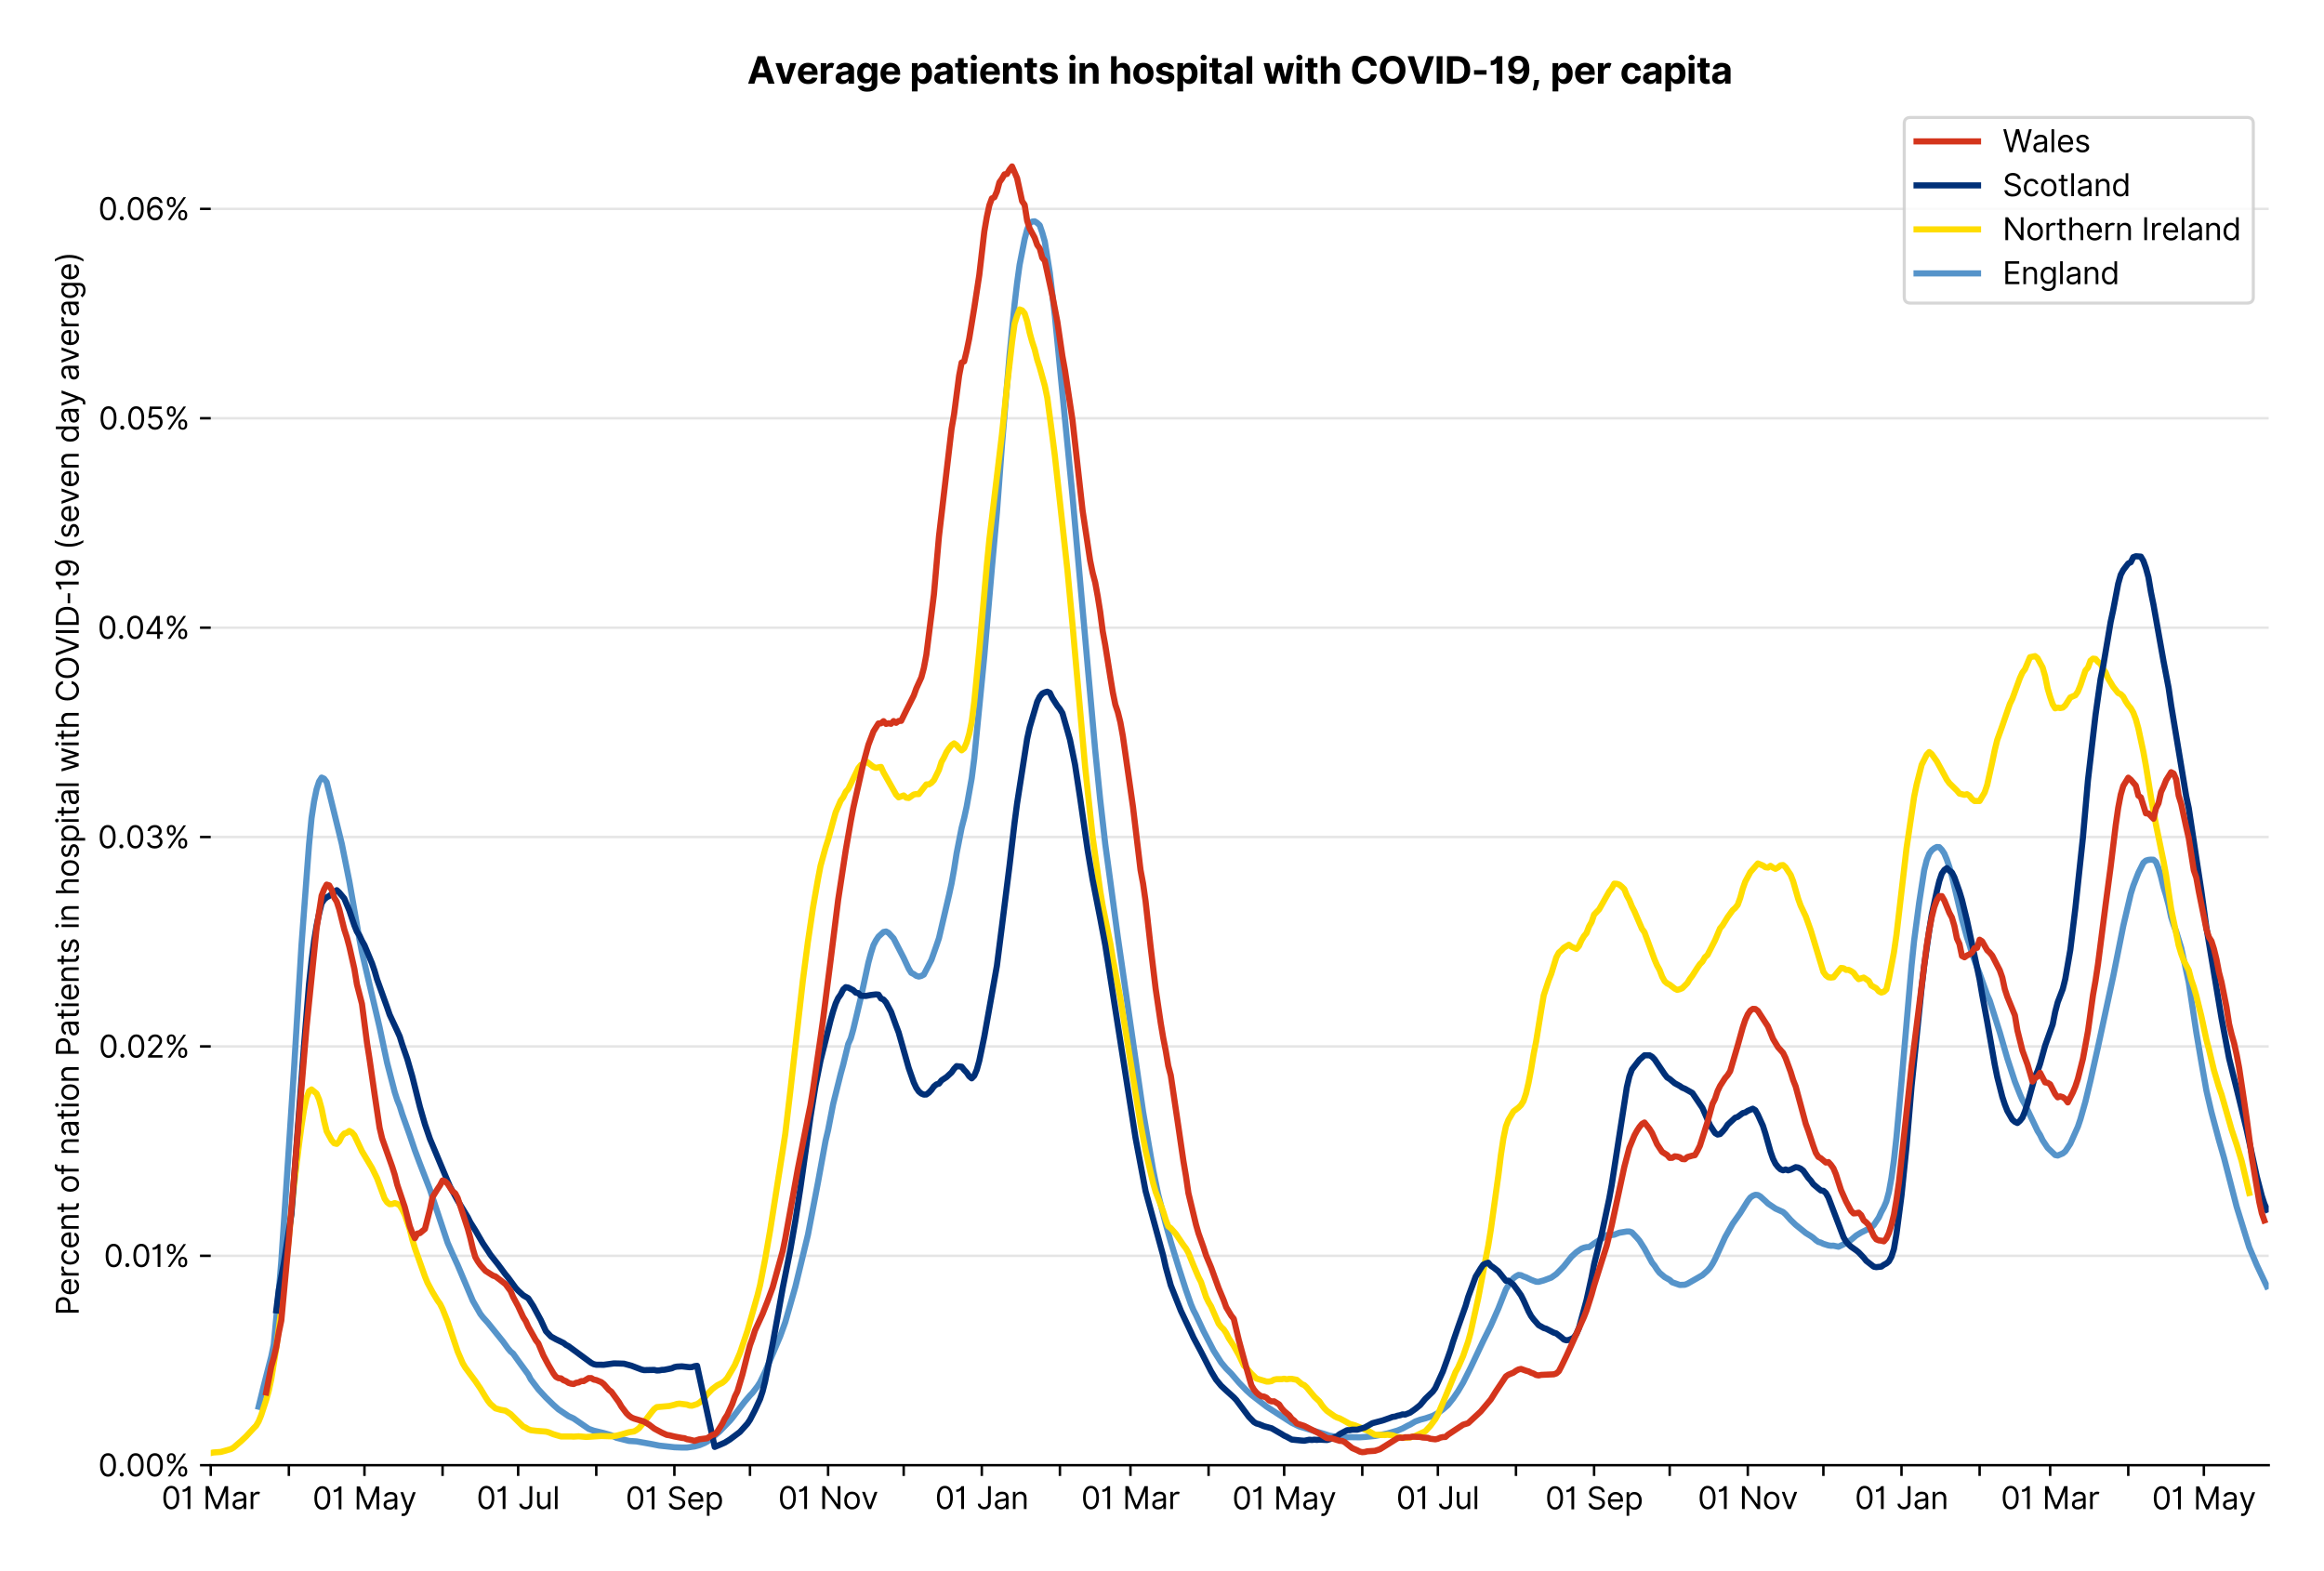 <?xml version="1.0" encoding="utf-8" standalone="no"?>
<!DOCTYPE svg PUBLIC "-//W3C//DTD SVG 1.1//EN"
  "http://www.w3.org/Graphics/SVG/1.1/DTD/svg11.dtd">
<svg xmlns:xlink="http://www.w3.org/1999/xlink" viewBox="0 0 756.175 511.234" xmlns="http://www.w3.org/2000/svg" version="1.1">
 <defs>
  <style type="text/css">*{stroke-linejoin: round; stroke-linecap: butt}</style>
 </defs>
 <g id="figure_1">
  <g id="patch_1">
   <path d="M 0 511.234 
L 756.175 511.234 
L 756.175 0 
L 0 0 
z
" style="fill: #ffffff"/>
  </g>
  <g id="axes_1">
   <g id="patch_2">
    <path d="M 68.575 476.745 
L 738.175 476.745 
L 738.175 33.225 
L 68.575 33.225 
z
" style="fill: #ffffff"/>
   </g>
   <g id="matplotlib.axis_1">
    <g id="xtick_1">
     <g id="line2d_1">
      <defs>
       <path id="m9a55ad266b" d="M 0 0 
L 0 3.5 
" style="stroke: #000000; stroke-width: 0.8"/>
      </defs>
      <g>
       <use xlink:href="#m9a55ad266b" x="68.575" y="476.745" style="stroke: #000000; stroke-width: 0.8"/>
      </g>
     </g>
     <g id="text_1">
      <!-- 01 Mar -->
      <g transform="translate(52.538 491.018)scale(0.1 -0.1)">
       <defs>
        <path id="Inter-Regular-30" d="M 2000 -64 
Q 1230 -64 806 561 
Q 382 1186 382 2327 
Q 382 3459 809 4088 
Q 1236 4718 2000 4718 
Q 2764 4718 3191 4088 
Q 3618 3459 3618 2327 
Q 3618 1186 3194 561 
Q 2771 -64 2000 -64 
z
M 2000 436 
Q 2509 436 2791 927 
Q 3073 1418 3073 2327 
Q 3073 3234 2789 3730 
Q 2505 4227 2000 4227 
Q 1496 4227 1211 3730 
Q 927 3234 927 2327 
Q 927 1418 1210 927 
Q 1493 436 2000 436 
z
" transform="scale(0.016)"/>
        <path id="Inter-Regular-31" d="M 1973 4655 
L 1973 0 
L 1409 0 
L 1409 3836 
L 1373 3836 
Q 1341 3773 1209 3692 
Q 1077 3611 868 3551 
Q 659 3491 391 3491 
L 391 3964 
Q 661 3964 859 4061 
Q 1057 4159 1190 4291 
Q 1323 4423 1392 4529 
Q 1461 4636 1473 4655 
L 1973 4655 
z
" transform="scale(0.016)"/>
        <path id="Inter-Regular-20" transform="scale(0.016)"/>
        <path id="Inter-Regular-4d" d="M 564 4655 
L 1236 4655 
L 2818 791 
L 2873 791 
L 4455 4655 
L 5127 4655 
L 5127 0 
L 4600 0 
L 4600 3536 
L 4555 3536 
L 3100 0 
L 2591 0 
L 1136 3536 
L 1091 3536 
L 1091 0 
L 564 0 
L 564 4655 
z
" transform="scale(0.016)"/>
        <path id="Inter-Regular-61" d="M 1518 -82 
Q 1186 -82 916 44 
Q 646 170 486 410 
Q 327 650 327 991 
Q 327 1291 445 1478 
Q 564 1666 761 1773 
Q 959 1880 1199 1933 
Q 1439 1986 1682 2018 
Q 2000 2059 2199 2080 
Q 2398 2102 2490 2154 
Q 2582 2207 2582 2336 
L 2582 2355 
Q 2582 2691 2399 2877 
Q 2216 3064 1846 3064 
Q 1461 3064 1243 2895 
Q 1025 2727 936 2536 
L 427 2718 
Q 564 3036 792 3214 
Q 1021 3393 1292 3464 
Q 1564 3536 1827 3536 
Q 1996 3536 2215 3496 
Q 2434 3457 2640 3334 
Q 2846 3211 2982 2963 
Q 3118 2716 3118 2300 
L 3118 0 
L 2582 0 
L 2582 473 
L 2555 473 
Q 2500 359 2373 229 
Q 2246 100 2034 9 
Q 1823 -82 1518 -82 
z
M 1600 400 
Q 1918 400 2137 525 
Q 2357 650 2469 847 
Q 2582 1045 2582 1264 
L 2582 1755 
Q 2548 1714 2433 1681 
Q 2318 1648 2169 1624 
Q 2021 1600 1881 1583 
Q 1741 1566 1655 1555 
Q 1446 1527 1265 1467 
Q 1084 1407 974 1287 
Q 864 1168 864 964 
Q 864 684 1072 542 
Q 1280 400 1600 400 
z
" transform="scale(0.016)"/>
        <path id="Inter-Regular-72" d="M 491 0 
L 491 3491 
L 1009 3491 
L 1009 2964 
L 1046 2964 
Q 1139 3223 1389 3384 
Q 1639 3545 1955 3545 
Q 2100 3545 2209 3511 
Q 2318 3477 2400 3418 
L 2218 2964 
Q 2161 2993 2085 3010 
Q 2009 3027 1909 3027 
Q 1527 3027 1277 2794 
Q 1027 2561 1027 2209 
L 1027 0 
L 491 0 
z
" transform="scale(0.016)"/>
       </defs>
       <use xlink:href="#Inter-Regular-30"/>
       <use xlink:href="#Inter-Regular-31" x="62.5"/>
       <use xlink:href="#Inter-Regular-20" x="106.676"/>
       <use xlink:href="#Inter-Regular-4d" x="134.801"/>
       <use xlink:href="#Inter-Regular-61" x="225.994"/>
       <use xlink:href="#Inter-Regular-72" x="282.386"/>
      </g>
     </g>
    </g>
    <g id="xtick_2">
     <g id="line2d_2">
      <g>
       <use xlink:href="#m9a55ad266b" x="93.991" y="476.745" style="stroke: #000000; stroke-width: 0.8"/>
      </g>
     </g>
    </g>
    <g id="xtick_3">
     <g id="line2d_3">
      <g>
       <use xlink:href="#m9a55ad266b" x="118.587" y="476.745" style="stroke: #000000; stroke-width: 0.8"/>
      </g>
     </g>
     <g id="text_2">
      <!-- 01 May -->
      <g transform="translate(101.684 491.117)scale(0.1 -0.1)">
       <defs>
        <path id="Inter-Regular-79" d="M 818 -1355 
Q 682 -1355 575 -1333 
Q 468 -1311 427 -1291 
L 564 -818 
Q 857 -893 1053 -814 
Q 1250 -736 1391 -345 
L 1509 -18 
L 218 3491 
L 800 3491 
L 1764 709 
L 1800 709 
L 2764 3491 
L 3346 3491 
L 1846 -564 
Q 1550 -1355 818 -1355 
z
" transform="scale(0.016)"/>
       </defs>
       <use xlink:href="#Inter-Regular-30"/>
       <use xlink:href="#Inter-Regular-31" x="62.5"/>
       <use xlink:href="#Inter-Regular-20" x="106.676"/>
       <use xlink:href="#Inter-Regular-4d" x="134.801"/>
       <use xlink:href="#Inter-Regular-61" x="225.994"/>
       <use xlink:href="#Inter-Regular-79" x="282.386"/>
      </g>
     </g>
    </g>
    <g id="xtick_4">
     <g id="line2d_4">
      <g>
       <use xlink:href="#m9a55ad266b" x="144.002" y="476.745" style="stroke: #000000; stroke-width: 0.8"/>
      </g>
     </g>
    </g>
    <g id="xtick_5">
     <g id="line2d_5">
      <g>
       <use xlink:href="#m9a55ad266b" x="168.598" y="476.745" style="stroke: #000000; stroke-width: 0.8"/>
      </g>
     </g>
     <g id="text_3">
      <!-- 01 Jul -->
      <g transform="translate(155.055 491.018)scale(0.1 -0.1)">
       <defs>
        <path id="Inter-Regular-4a" d="M 2346 4655 
L 2909 4655 
L 2909 1327 
Q 2909 657 2549 296 
Q 2189 -64 1582 -64 
Q 1200 -64 902 76 
Q 605 216 434 475 
Q 264 734 264 1091 
L 818 1091 
Q 818 795 1034 615 
Q 1250 436 1582 436 
Q 1948 436 2147 664 
Q 2346 893 2346 1327 
L 2346 4655 
z
" transform="scale(0.016)"/>
        <path id="Inter-Regular-75" d="M 2691 1427 
L 2691 3491 
L 3227 3491 
L 3227 0 
L 2691 0 
L 2691 591 
L 2655 591 
Q 2532 325 2273 140 
Q 2014 -45 1618 -45 
Q 1127 -45 809 280 
Q 491 605 491 1273 
L 491 3491 
L 1027 3491 
L 1027 1309 
Q 1027 927 1242 700 
Q 1457 473 1791 473 
Q 1991 473 2199 575 
Q 2407 677 2549 888 
Q 2691 1100 2691 1427 
z
" transform="scale(0.016)"/>
        <path id="Inter-Regular-6c" d="M 1027 4655 
L 1027 0 
L 491 0 
L 491 4655 
L 1027 4655 
z
" transform="scale(0.016)"/>
       </defs>
       <use xlink:href="#Inter-Regular-30"/>
       <use xlink:href="#Inter-Regular-31" x="62.5"/>
       <use xlink:href="#Inter-Regular-20" x="106.676"/>
       <use xlink:href="#Inter-Regular-4a" x="134.801"/>
       <use xlink:href="#Inter-Regular-75" x="189.063"/>
       <use xlink:href="#Inter-Regular-6c" x="247.159"/>
      </g>
     </g>
    </g>
    <g id="xtick_6">
     <g id="line2d_6">
      <g>
       <use xlink:href="#m9a55ad266b" x="194.014" y="476.745" style="stroke: #000000; stroke-width: 0.8"/>
      </g>
     </g>
    </g>
    <g id="xtick_7">
     <g id="line2d_7">
      <g>
       <use xlink:href="#m9a55ad266b" x="219.43" y="476.745" style="stroke: #000000; stroke-width: 0.8"/>
      </g>
     </g>
     <g id="text_4">
      <!-- 01 Sep -->
      <g transform="translate(203.542 491.117)scale(0.1 -0.1)">
       <defs>
        <path id="Inter-Regular-53" d="M 3109 3491 
Q 3068 3836 2777 4027 
Q 2486 4218 2064 4218 
Q 1600 4218 1318 3999 
Q 1036 3780 1036 3445 
Q 1036 3195 1189 3042 
Q 1343 2889 1553 2803 
Q 1764 2718 1936 2673 
L 2409 2545 
Q 2591 2498 2815 2414 
Q 3039 2330 3244 2185 
Q 3450 2041 3584 1816 
Q 3718 1591 3718 1264 
Q 3718 886 3521 581 
Q 3325 277 2949 97 
Q 2573 -82 2036 -82 
Q 1286 -82 845 272 
Q 405 627 364 1200 
L 946 1200 
Q 968 936 1124 764 
Q 1280 593 1519 510 
Q 1759 427 2036 427 
Q 2359 427 2616 533 
Q 2873 639 3023 828 
Q 3173 1018 3173 1273 
Q 3173 1505 3043 1650 
Q 2914 1795 2702 1886 
Q 2491 1977 2246 2045 
L 1673 2209 
Q 1127 2366 809 2657 
Q 491 2948 491 3418 
Q 491 3809 703 4101 
Q 916 4393 1276 4555 
Q 1636 4718 2082 4718 
Q 2532 4718 2882 4558 
Q 3232 4398 3437 4120 
Q 3643 3843 3655 3491 
L 3109 3491 
z
" transform="scale(0.016)"/>
        <path id="Inter-Regular-65" d="M 1955 -73 
Q 1450 -73 1085 151 
Q 721 375 524 778 
Q 327 1182 327 1718 
Q 327 2255 524 2665 
Q 721 3075 1074 3305 
Q 1427 3536 1900 3536 
Q 2173 3536 2439 3445 
Q 2705 3355 2923 3151 
Q 3141 2948 3270 2614 
Q 3400 2280 3400 1791 
L 3400 1564 
L 866 1564 
Q 884 1005 1183 707 
Q 1482 409 1955 409 
Q 2271 409 2498 545 
Q 2725 682 2827 955 
L 3346 809 
Q 3223 414 2854 170 
Q 2486 -73 1955 -73 
z
M 866 2027 
L 2855 2027 
Q 2855 2470 2595 2762 
Q 2336 3055 1900 3055 
Q 1593 3055 1368 2911 
Q 1143 2768 1013 2533 
Q 884 2298 866 2027 
z
" transform="scale(0.016)"/>
        <path id="Inter-Regular-70" d="M 491 -1309 
L 491 3491 
L 1009 3491 
L 1009 2936 
L 1073 2936 
Q 1132 3027 1237 3169 
Q 1343 3311 1542 3423 
Q 1741 3536 2082 3536 
Q 2523 3536 2859 3315 
Q 3196 3095 3384 2690 
Q 3573 2286 3573 1736 
Q 3573 1182 3384 776 
Q 3196 370 2861 148 
Q 2527 -73 2091 -73 
Q 1755 -73 1552 39 
Q 1350 152 1241 296 
Q 1132 441 1073 536 
L 1027 536 
L 1027 -1309 
L 491 -1309 
z
M 1018 1745 
Q 1018 1152 1276 780 
Q 1534 409 2018 409 
Q 2355 409 2581 587 
Q 2807 766 2921 1069 
Q 3036 1373 3036 1745 
Q 3036 2114 2923 2410 
Q 2811 2707 2585 2881 
Q 2359 3055 2018 3055 
Q 1527 3055 1272 2693 
Q 1018 2332 1018 1745 
z
" transform="scale(0.016)"/>
       </defs>
       <use xlink:href="#Inter-Regular-30"/>
       <use xlink:href="#Inter-Regular-31" x="62.5"/>
       <use xlink:href="#Inter-Regular-20" x="106.676"/>
       <use xlink:href="#Inter-Regular-53" x="134.801"/>
       <use xlink:href="#Inter-Regular-65" x="198.58"/>
       <use xlink:href="#Inter-Regular-70" x="256.818"/>
      </g>
     </g>
    </g>
    <g id="xtick_8">
     <g id="line2d_8">
      <g>
       <use xlink:href="#m9a55ad266b" x="244.026" y="476.745" style="stroke: #000000; stroke-width: 0.8"/>
      </g>
     </g>
    </g>
    <g id="xtick_9">
     <g id="line2d_9">
      <g>
       <use xlink:href="#m9a55ad266b" x="269.442" y="476.745" style="stroke: #000000; stroke-width: 0.8"/>
      </g>
     </g>
     <g id="text_5">
      <!-- 01 Nov -->
      <g transform="translate(253.17 491.018)scale(0.1 -0.1)">
       <defs>
        <path id="Inter-Regular-4e" d="M 4255 4655 
L 4255 0 
L 3709 0 
L 1173 3655 
L 1127 3655 
L 1127 0 
L 564 0 
L 564 4655 
L 1109 4655 
L 3655 991 
L 3700 991 
L 3700 4655 
L 4255 4655 
z
" transform="scale(0.016)"/>
        <path id="Inter-Regular-6f" d="M 1909 -73 
Q 1436 -73 1080 152 
Q 725 377 526 781 
Q 327 1186 327 1727 
Q 327 2273 526 2679 
Q 725 3086 1080 3311 
Q 1436 3536 1909 3536 
Q 2382 3536 2737 3311 
Q 3093 3086 3292 2679 
Q 3491 2273 3491 1727 
Q 3491 1186 3292 781 
Q 3093 377 2737 152 
Q 2382 -73 1909 -73 
z
M 1909 409 
Q 2268 409 2500 593 
Q 2732 777 2843 1077 
Q 2955 1377 2955 1727 
Q 2955 2077 2843 2379 
Q 2732 2682 2500 2868 
Q 2268 3055 1909 3055 
Q 1550 3055 1318 2868 
Q 1086 2682 975 2379 
Q 864 2077 864 1727 
Q 864 1377 975 1077 
Q 1086 777 1318 593 
Q 1550 409 1909 409 
z
" transform="scale(0.016)"/>
        <path id="Inter-Regular-76" d="M 3346 3491 
L 2055 0 
L 1509 0 
L 218 3491 
L 800 3491 
L 1764 709 
L 1800 709 
L 2764 3491 
L 3346 3491 
z
" transform="scale(0.016)"/>
       </defs>
       <use xlink:href="#Inter-Regular-30"/>
       <use xlink:href="#Inter-Regular-31" x="62.5"/>
       <use xlink:href="#Inter-Regular-20" x="106.676"/>
       <use xlink:href="#Inter-Regular-4e" x="134.801"/>
       <use xlink:href="#Inter-Regular-6f" x="210.085"/>
       <use xlink:href="#Inter-Regular-76" x="269.744"/>
      </g>
     </g>
    </g>
    <g id="xtick_10">
     <g id="line2d_10">
      <g>
       <use xlink:href="#m9a55ad266b" x="294.037" y="476.745" style="stroke: #000000; stroke-width: 0.8"/>
      </g>
     </g>
    </g>
    <g id="xtick_11">
     <g id="line2d_11">
      <g>
       <use xlink:href="#m9a55ad266b" x="319.453" y="476.745" style="stroke: #000000; stroke-width: 0.8"/>
      </g>
     </g>
     <g id="text_6">
      <!-- 01 Jan -->
      <g transform="translate(304.254 491.018)scale(0.1 -0.1)">
       <defs>
        <path id="Inter-Regular-6e" d="M 1027 2100 
L 1027 0 
L 491 0 
L 491 3491 
L 1009 3491 
L 1009 2945 
L 1055 2945 
Q 1177 3211 1427 3373 
Q 1677 3536 2073 3536 
Q 2602 3536 2928 3211 
Q 3255 2886 3255 2218 
L 3255 0 
L 2718 0 
L 2718 2182 
Q 2718 2593 2504 2824 
Q 2291 3055 1918 3055 
Q 1534 3055 1280 2806 
Q 1027 2557 1027 2100 
z
" transform="scale(0.016)"/>
       </defs>
       <use xlink:href="#Inter-Regular-30"/>
       <use xlink:href="#Inter-Regular-31" x="62.5"/>
       <use xlink:href="#Inter-Regular-20" x="106.676"/>
       <use xlink:href="#Inter-Regular-4a" x="134.801"/>
       <use xlink:href="#Inter-Regular-61" x="189.063"/>
       <use xlink:href="#Inter-Regular-6e" x="245.455"/>
      </g>
     </g>
    </g>
    <g id="xtick_12">
     <g id="line2d_12">
      <g>
       <use xlink:href="#m9a55ad266b" x="344.869" y="476.745" style="stroke: #000000; stroke-width: 0.8"/>
      </g>
     </g>
    </g>
    <g id="xtick_13">
     <g id="line2d_13">
      <g>
       <use xlink:href="#m9a55ad266b" x="367.825" y="476.745" style="stroke: #000000; stroke-width: 0.8"/>
      </g>
     </g>
     <g id="text_7">
      <!-- 01 Mar -->
      <g transform="translate(351.788 491.018)scale(0.1 -0.1)">
       <use xlink:href="#Inter-Regular-30"/>
       <use xlink:href="#Inter-Regular-31" x="62.5"/>
       <use xlink:href="#Inter-Regular-20" x="106.676"/>
       <use xlink:href="#Inter-Regular-4d" x="134.801"/>
       <use xlink:href="#Inter-Regular-61" x="225.994"/>
       <use xlink:href="#Inter-Regular-72" x="282.386"/>
      </g>
     </g>
    </g>
    <g id="xtick_14">
     <g id="line2d_14">
      <g>
       <use xlink:href="#m9a55ad266b" x="393.241" y="476.745" style="stroke: #000000; stroke-width: 0.8"/>
      </g>
     </g>
    </g>
    <g id="xtick_15">
     <g id="line2d_15">
      <g>
       <use xlink:href="#m9a55ad266b" x="417.837" y="476.745" style="stroke: #000000; stroke-width: 0.8"/>
      </g>
     </g>
     <g id="text_8">
      <!-- 01 May -->
      <g transform="translate(400.934 491.117)scale(0.1 -0.1)">
       <use xlink:href="#Inter-Regular-30"/>
       <use xlink:href="#Inter-Regular-31" x="62.5"/>
       <use xlink:href="#Inter-Regular-20" x="106.676"/>
       <use xlink:href="#Inter-Regular-4d" x="134.801"/>
       <use xlink:href="#Inter-Regular-61" x="225.994"/>
       <use xlink:href="#Inter-Regular-79" x="282.386"/>
      </g>
     </g>
    </g>
    <g id="xtick_16">
     <g id="line2d_16">
      <g>
       <use xlink:href="#m9a55ad266b" x="443.253" y="476.745" style="stroke: #000000; stroke-width: 0.8"/>
      </g>
     </g>
    </g>
    <g id="xtick_17">
     <g id="line2d_17">
      <g>
       <use xlink:href="#m9a55ad266b" x="467.848" y="476.745" style="stroke: #000000; stroke-width: 0.8"/>
      </g>
     </g>
     <g id="text_9">
      <!-- 01 Jul -->
      <g transform="translate(454.305 491.018)scale(0.1 -0.1)">
       <use xlink:href="#Inter-Regular-30"/>
       <use xlink:href="#Inter-Regular-31" x="62.5"/>
       <use xlink:href="#Inter-Regular-20" x="106.676"/>
       <use xlink:href="#Inter-Regular-4a" x="134.801"/>
       <use xlink:href="#Inter-Regular-75" x="189.063"/>
       <use xlink:href="#Inter-Regular-6c" x="247.159"/>
      </g>
     </g>
    </g>
    <g id="xtick_18">
     <g id="line2d_18">
      <g>
       <use xlink:href="#m9a55ad266b" x="493.264" y="476.745" style="stroke: #000000; stroke-width: 0.8"/>
      </g>
     </g>
    </g>
    <g id="xtick_19">
     <g id="line2d_19">
      <g>
       <use xlink:href="#m9a55ad266b" x="518.68" y="476.745" style="stroke: #000000; stroke-width: 0.8"/>
      </g>
     </g>
     <g id="text_10">
      <!-- 01 Sep -->
      <g transform="translate(502.792 491.117)scale(0.1 -0.1)">
       <use xlink:href="#Inter-Regular-30"/>
       <use xlink:href="#Inter-Regular-31" x="62.5"/>
       <use xlink:href="#Inter-Regular-20" x="106.676"/>
       <use xlink:href="#Inter-Regular-53" x="134.801"/>
       <use xlink:href="#Inter-Regular-65" x="198.58"/>
       <use xlink:href="#Inter-Regular-70" x="256.818"/>
      </g>
     </g>
    </g>
    <g id="xtick_20">
     <g id="line2d_20">
      <g>
       <use xlink:href="#m9a55ad266b" x="543.276" y="476.745" style="stroke: #000000; stroke-width: 0.8"/>
      </g>
     </g>
    </g>
    <g id="xtick_21">
     <g id="line2d_21">
      <g>
       <use xlink:href="#m9a55ad266b" x="568.692" y="476.745" style="stroke: #000000; stroke-width: 0.8"/>
      </g>
     </g>
     <g id="text_11">
      <!-- 01 Nov -->
      <g transform="translate(552.421 491.018)scale(0.1 -0.1)">
       <use xlink:href="#Inter-Regular-30"/>
       <use xlink:href="#Inter-Regular-31" x="62.5"/>
       <use xlink:href="#Inter-Regular-20" x="106.676"/>
       <use xlink:href="#Inter-Regular-4e" x="134.801"/>
       <use xlink:href="#Inter-Regular-6f" x="210.085"/>
       <use xlink:href="#Inter-Regular-76" x="269.744"/>
      </g>
     </g>
    </g>
    <g id="xtick_22">
     <g id="line2d_22">
      <g>
       <use xlink:href="#m9a55ad266b" x="593.288" y="476.745" style="stroke: #000000; stroke-width: 0.8"/>
      </g>
     </g>
    </g>
    <g id="xtick_23">
     <g id="line2d_23">
      <g>
       <use xlink:href="#m9a55ad266b" x="618.703" y="476.745" style="stroke: #000000; stroke-width: 0.8"/>
      </g>
     </g>
     <g id="text_12">
      <!-- 01 Jan -->
      <g transform="translate(603.504 491.018)scale(0.1 -0.1)">
       <use xlink:href="#Inter-Regular-30"/>
       <use xlink:href="#Inter-Regular-31" x="62.5"/>
       <use xlink:href="#Inter-Regular-20" x="106.676"/>
       <use xlink:href="#Inter-Regular-4a" x="134.801"/>
       <use xlink:href="#Inter-Regular-61" x="189.063"/>
       <use xlink:href="#Inter-Regular-6e" x="245.455"/>
      </g>
     </g>
    </g>
    <g id="xtick_24">
     <g id="line2d_24">
      <g>
       <use xlink:href="#m9a55ad266b" x="644.119" y="476.745" style="stroke: #000000; stroke-width: 0.8"/>
      </g>
     </g>
    </g>
    <g id="xtick_25">
     <g id="line2d_25">
      <g>
       <use xlink:href="#m9a55ad266b" x="667.075" y="476.745" style="stroke: #000000; stroke-width: 0.8"/>
      </g>
     </g>
     <g id="text_13">
      <!-- 01 Mar -->
      <g transform="translate(651.039 491.018)scale(0.1 -0.1)">
       <use xlink:href="#Inter-Regular-30"/>
       <use xlink:href="#Inter-Regular-31" x="62.5"/>
       <use xlink:href="#Inter-Regular-20" x="106.676"/>
       <use xlink:href="#Inter-Regular-4d" x="134.801"/>
       <use xlink:href="#Inter-Regular-61" x="225.994"/>
       <use xlink:href="#Inter-Regular-72" x="282.386"/>
      </g>
     </g>
    </g>
    <g id="xtick_26">
     <g id="line2d_26">
      <g>
       <use xlink:href="#m9a55ad266b" x="692.491" y="476.745" style="stroke: #000000; stroke-width: 0.8"/>
      </g>
     </g>
    </g>
    <g id="xtick_27">
     <g id="line2d_27">
      <g>
       <use xlink:href="#m9a55ad266b" x="717.087" y="476.745" style="stroke: #000000; stroke-width: 0.8"/>
      </g>
     </g>
     <g id="text_14">
      <!-- 01 May -->
      <g transform="translate(700.184 491.117)scale(0.1 -0.1)">
       <use xlink:href="#Inter-Regular-30"/>
       <use xlink:href="#Inter-Regular-31" x="62.5"/>
       <use xlink:href="#Inter-Regular-20" x="106.676"/>
       <use xlink:href="#Inter-Regular-4d" x="134.801"/>
       <use xlink:href="#Inter-Regular-61" x="225.994"/>
       <use xlink:href="#Inter-Regular-79" x="282.386"/>
      </g>
     </g>
    </g>
   </g>
   <g id="matplotlib.axis_2">
    <g id="ytick_1">
     <g id="line2d_28">
      <path d="M 68.575 476.745 
L 738.175 476.745 
" clip-path="url(#pad69090a25)" style="fill: none; stroke: #e5e5e5; stroke-width: 0.8; stroke-linecap: square"/>
     </g>
     <g id="line2d_29">
      <defs>
       <path id="madfe14ba2b" d="M 0 0 
L -3.5 0 
" style="stroke: #000000; stroke-width: 0.8"/>
      </defs>
      <g>
       <use xlink:href="#madfe14ba2b" x="68.575" y="476.745" style="stroke: #000000; stroke-width: 0.8"/>
      </g>
     </g>
     <g id="text_15">
      <!-- 0.00% -->
      <g transform="translate(31.944 480.382)scale(0.1 -0.1)">
       <defs>
        <path id="Inter-Regular-2e" d="M 882 -36 
Q 714 -36 593 84 
Q 473 205 473 373 
Q 473 541 593 661 
Q 714 782 882 782 
Q 1050 782 1170 661 
Q 1291 541 1291 373 
Q 1291 205 1170 84 
Q 1050 -36 882 -36 
z
" transform="scale(0.016)"/>
        <path id="Inter-Regular-25" d="M 2855 873 
L 2855 1118 
Q 2855 1373 2960 1585 
Q 3066 1798 3269 1926 
Q 3473 2055 3764 2055 
Q 4059 2055 4259 1926 
Q 4459 1798 4561 1585 
Q 4664 1373 4664 1118 
L 4664 873 
Q 4664 618 4560 405 
Q 4457 193 4256 64 
Q 4055 -64 3764 -64 
Q 3468 -64 3266 64 
Q 3064 193 2959 405 
Q 2855 618 2855 873 
z
M 536 3536 
L 536 3782 
Q 536 4036 642 4248 
Q 748 4461 951 4589 
Q 1155 4718 1446 4718 
Q 1741 4718 1941 4589 
Q 2141 4461 2243 4248 
Q 2346 4036 2346 3782 
L 2346 3536 
Q 2346 3282 2242 3069 
Q 2139 2857 1937 2728 
Q 1736 2600 1446 2600 
Q 1150 2600 948 2728 
Q 746 2857 641 3069 
Q 536 3282 536 3536 
z
M 709 0 
L 3909 4655 
L 4427 4655 
L 1227 0 
L 709 0 
z
M 3318 1118 
L 3318 873 
Q 3318 661 3418 494 
Q 3518 327 3764 327 
Q 4002 327 4101 494 
Q 4200 661 4200 873 
L 4200 1118 
Q 4200 1330 4104 1497 
Q 4009 1664 3764 1664 
Q 3525 1664 3421 1497 
Q 3318 1330 3318 1118 
z
M 1000 3782 
L 1000 3536 
Q 1000 3325 1100 3158 
Q 1200 2991 1446 2991 
Q 1684 2991 1783 3158 
Q 1882 3325 1882 3536 
L 1882 3782 
Q 1882 3993 1786 4160 
Q 1691 4327 1446 4327 
Q 1207 4327 1103 4160 
Q 1000 3993 1000 3782 
z
" transform="scale(0.016)"/>
       </defs>
       <use xlink:href="#Inter-Regular-30"/>
       <use xlink:href="#Inter-Regular-2e" x="62.5"/>
       <use xlink:href="#Inter-Regular-30" x="90.057"/>
       <use xlink:href="#Inter-Regular-30" x="152.557"/>
       <use xlink:href="#Inter-Regular-25" x="215.057"/>
      </g>
     </g>
    </g>
    <g id="ytick_2">
     <g id="line2d_30">
      <path d="M 68.575 408.615 
L 738.175 408.615 
" clip-path="url(#pad69090a25)" style="fill: none; stroke: #e5e5e5; stroke-width: 0.8; stroke-linecap: square"/>
     </g>
     <g id="line2d_31">
      <g>
       <use xlink:href="#madfe14ba2b" x="68.575" y="408.615" style="stroke: #000000; stroke-width: 0.8"/>
      </g>
     </g>
     <g id="text_16">
      <!-- 0.01% -->
      <g transform="translate(33.777 412.252)scale(0.1 -0.1)">
       <use xlink:href="#Inter-Regular-30"/>
       <use xlink:href="#Inter-Regular-2e" x="62.5"/>
       <use xlink:href="#Inter-Regular-30" x="90.057"/>
       <use xlink:href="#Inter-Regular-31" x="152.557"/>
       <use xlink:href="#Inter-Regular-25" x="196.733"/>
      </g>
     </g>
    </g>
    <g id="ytick_3">
     <g id="line2d_32">
      <path d="M 68.575 340.486 
L 738.175 340.486 
" clip-path="url(#pad69090a25)" style="fill: none; stroke: #e5e5e5; stroke-width: 0.8; stroke-linecap: square"/>
     </g>
     <g id="line2d_33">
      <g>
       <use xlink:href="#madfe14ba2b" x="68.575" y="340.486" style="stroke: #000000; stroke-width: 0.8"/>
      </g>
     </g>
     <g id="text_17">
      <!-- 0.02% -->
      <g transform="translate(32.142 344.122)scale(0.1 -0.1)">
       <defs>
        <path id="Inter-Regular-32" d="M 482 0 
L 482 409 
L 2018 2091 
Q 2289 2386 2464 2605 
Q 2639 2825 2724 3019 
Q 2809 3214 2809 3427 
Q 2809 3795 2553 4011 
Q 2298 4227 1918 4227 
Q 1514 4227 1275 3985 
Q 1036 3743 1036 3345 
L 500 3345 
Q 500 3755 688 4064 
Q 877 4373 1203 4545 
Q 1530 4718 1936 4718 
Q 2346 4718 2661 4545 
Q 2977 4373 3156 4079 
Q 3336 3786 3336 3427 
Q 3336 3170 3244 2926 
Q 3152 2682 2926 2383 
Q 2700 2084 2300 1655 
L 1255 536 
L 1255 500 
L 3418 500 
L 3418 0 
L 482 0 
z
" transform="scale(0.016)"/>
       </defs>
       <use xlink:href="#Inter-Regular-30"/>
       <use xlink:href="#Inter-Regular-2e" x="62.5"/>
       <use xlink:href="#Inter-Regular-30" x="90.057"/>
       <use xlink:href="#Inter-Regular-32" x="152.557"/>
       <use xlink:href="#Inter-Regular-25" x="213.068"/>
      </g>
     </g>
    </g>
    <g id="ytick_4">
     <g id="line2d_34">
      <path d="M 68.575 272.356 
L 738.175 272.356 
" clip-path="url(#pad69090a25)" style="fill: none; stroke: #e5e5e5; stroke-width: 0.8; stroke-linecap: square"/>
     </g>
     <g id="line2d_35">
      <g>
       <use xlink:href="#madfe14ba2b" x="68.575" y="272.356" style="stroke: #000000; stroke-width: 0.8"/>
      </g>
     </g>
     <g id="text_18">
      <!-- 0.03% -->
      <g transform="translate(31.83 275.993)scale(0.1 -0.1)">
       <defs>
        <path id="Inter-Regular-33" d="M 2055 -64 
Q 1605 -64 1253 90 
Q 902 245 696 521 
Q 491 798 473 1164 
L 1046 1164 
Q 1071 827 1356 631 
Q 1641 436 2046 436 
Q 2493 436 2783 664 
Q 3073 893 3073 1264 
Q 3073 1650 2787 1893 
Q 2502 2136 1973 2136 
L 1600 2136 
L 1600 2636 
L 1973 2636 
Q 2386 2636 2647 2856 
Q 2909 3077 2909 3445 
Q 2909 3798 2679 4012 
Q 2450 4227 2064 4227 
Q 1823 4227 1610 4139 
Q 1398 4052 1264 3887 
Q 1130 3723 1118 3491 
L 573 3491 
Q 586 3857 793 4133 
Q 1000 4409 1335 4563 
Q 1671 4718 2073 4718 
Q 2505 4718 2814 4544 
Q 3123 4370 3289 4086 
Q 3455 3802 3455 3473 
Q 3455 3080 3249 2802 
Q 3043 2525 2691 2418 
L 2691 2382 
Q 3132 2309 3379 2008 
Q 3627 1707 3627 1264 
Q 3627 884 3421 583 
Q 3216 282 2861 109 
Q 2507 -64 2055 -64 
z
" transform="scale(0.016)"/>
       </defs>
       <use xlink:href="#Inter-Regular-30"/>
       <use xlink:href="#Inter-Regular-2e" x="62.5"/>
       <use xlink:href="#Inter-Regular-30" x="90.057"/>
       <use xlink:href="#Inter-Regular-33" x="152.557"/>
       <use xlink:href="#Inter-Regular-25" x="216.193"/>
      </g>
     </g>
    </g>
    <g id="ytick_5">
     <g id="line2d_36">
      <path d="M 68.575 204.226 
L 738.175 204.226 
" clip-path="url(#pad69090a25)" style="fill: none; stroke: #e5e5e5; stroke-width: 0.8; stroke-linecap: square"/>
     </g>
     <g id="line2d_37">
      <g>
       <use xlink:href="#madfe14ba2b" x="68.575" y="204.226" style="stroke: #000000; stroke-width: 0.8"/>
      </g>
     </g>
     <g id="text_19">
      <!-- 0.04% -->
      <g transform="translate(31.773 207.863)scale(0.1 -0.1)">
       <defs>
        <path id="Inter-Regular-34" d="M 373 955 
L 373 1418 
L 2418 4655 
L 3100 4655 
L 3100 1455 
L 3736 1455 
L 3736 955 
L 3100 955 
L 3100 0 
L 2564 0 
L 2564 955 
L 373 955 
z
M 2564 1455 
L 2564 3936 
L 2527 3936 
L 982 1491 
L 982 1455 
L 2564 1455 
z
" transform="scale(0.016)"/>
       </defs>
       <use xlink:href="#Inter-Regular-30"/>
       <use xlink:href="#Inter-Regular-2e" x="62.5"/>
       <use xlink:href="#Inter-Regular-30" x="90.057"/>
       <use xlink:href="#Inter-Regular-34" x="152.557"/>
       <use xlink:href="#Inter-Regular-25" x="216.761"/>
      </g>
     </g>
    </g>
    <g id="ytick_6">
     <g id="line2d_38">
      <path d="M 68.575 136.097 
L 738.175 136.097 
" clip-path="url(#pad69090a25)" style="fill: none; stroke: #e5e5e5; stroke-width: 0.8; stroke-linecap: square"/>
     </g>
     <g id="line2d_39">
      <g>
       <use xlink:href="#madfe14ba2b" x="68.575" y="136.097" style="stroke: #000000; stroke-width: 0.8"/>
      </g>
     </g>
     <g id="text_20">
      <!-- 0.05% -->
      <g transform="translate(32.114 139.733)scale(0.1 -0.1)">
       <defs>
        <path id="Inter-Regular-35" d="M 1936 -64 
Q 1536 -64 1216 95 
Q 896 255 702 532 
Q 509 809 491 1164 
L 1036 1164 
Q 1068 848 1324 642 
Q 1580 436 1936 436 
Q 2223 436 2447 570 
Q 2671 705 2799 940 
Q 2927 1175 2927 1473 
Q 2927 1777 2794 2017 
Q 2661 2257 2429 2395 
Q 2198 2534 1900 2536 
Q 1686 2539 1461 2472 
Q 1236 2405 1091 2300 
L 564 2364 
L 846 4655 
L 3264 4655 
L 3264 4155 
L 1318 4155 
L 1155 2782 
L 1182 2782 
Q 1325 2895 1541 2970 
Q 1757 3045 1991 3045 
Q 2418 3045 2753 2842 
Q 3089 2639 3281 2286 
Q 3473 1934 3473 1482 
Q 3473 1036 3274 687 
Q 3075 339 2727 137 
Q 2380 -64 1936 -64 
z
" transform="scale(0.016)"/>
       </defs>
       <use xlink:href="#Inter-Regular-30"/>
       <use xlink:href="#Inter-Regular-2e" x="62.5"/>
       <use xlink:href="#Inter-Regular-30" x="90.057"/>
       <use xlink:href="#Inter-Regular-35" x="152.557"/>
       <use xlink:href="#Inter-Regular-25" x="213.352"/>
      </g>
     </g>
    </g>
    <g id="ytick_7">
     <g id="line2d_40">
      <path d="M 68.575 67.967 
L 738.175 67.967 
" clip-path="url(#pad69090a25)" style="fill: none; stroke: #e5e5e5; stroke-width: 0.8; stroke-linecap: square"/>
     </g>
     <g id="line2d_41">
      <g>
       <use xlink:href="#madfe14ba2b" x="68.575" y="67.967" style="stroke: #000000; stroke-width: 0.8"/>
      </g>
     </g>
     <g id="text_21">
      <!-- 0.06% -->
      <g transform="translate(31.958 71.604)scale(0.1 -0.1)">
       <defs>
        <path id="Inter-Regular-36" d="M 2027 -64 
Q 1741 -59 1454 45 
Q 1168 150 932 399 
Q 696 648 552 1074 
Q 409 1500 409 2145 
Q 409 3386 861 4056 
Q 1314 4727 2100 4727 
Q 2686 4727 3073 4384 
Q 3461 4041 3546 3491 
L 2991 3491 
Q 2914 3811 2691 4019 
Q 2468 4227 2100 4227 
Q 1559 4227 1249 3755 
Q 939 3284 936 2427 
L 973 2427 
Q 1164 2716 1461 2880 
Q 1759 3045 2118 3045 
Q 2518 3045 2850 2846 
Q 3182 2648 3382 2299 
Q 3582 1950 3582 1500 
Q 3582 1068 3389 710 
Q 3196 352 2847 142 
Q 2498 -68 2027 -64 
z
M 2027 436 
Q 2314 436 2542 579 
Q 2771 723 2903 964 
Q 3036 1205 3036 1500 
Q 3036 1789 2908 2026 
Q 2780 2264 2556 2404 
Q 2332 2545 2046 2545 
Q 1757 2545 1525 2397 
Q 1293 2250 1157 2010 
Q 1021 1770 1018 1491 
Q 1018 1214 1149 973 
Q 1280 732 1508 584 
Q 1736 436 2027 436 
z
" transform="scale(0.016)"/>
       </defs>
       <use xlink:href="#Inter-Regular-30"/>
       <use xlink:href="#Inter-Regular-2e" x="62.5"/>
       <use xlink:href="#Inter-Regular-30" x="90.057"/>
       <use xlink:href="#Inter-Regular-36" x="152.557"/>
       <use xlink:href="#Inter-Regular-25" x="214.915"/>
      </g>
     </g>
    </g>
    <g id="text_22">
     <!-- Percent of nation Patients in hospital with COVID-19 (seven day average) -->
     <g transform="translate(25.614 428.013)rotate(-90)scale(0.1 -0.1)">
      <defs>
       <path id="Inter-Regular-50" d="M 564 0 
L 564 4655 
L 2136 4655 
Q 2684 4655 3033 4458 
Q 3382 4261 3550 3927 
Q 3718 3593 3718 3182 
Q 3718 2770 3551 2434 
Q 3384 2098 3036 1899 
Q 2689 1700 2146 1700 
L 1127 1700 
L 1127 0 
L 564 0 
z
M 1127 2200 
L 2127 2200 
Q 2689 2200 2926 2482 
Q 3164 2764 3164 3182 
Q 3164 3602 2925 3878 
Q 2686 4155 2118 4155 
L 1127 4155 
L 1127 2200 
z
" transform="scale(0.016)"/>
       <path id="Inter-Regular-63" d="M 1909 -73 
Q 1418 -73 1063 159 
Q 709 391 518 798 
Q 327 1205 327 1727 
Q 327 2259 524 2667 
Q 721 3075 1074 3305 
Q 1427 3536 1900 3536 
Q 2268 3536 2563 3400 
Q 2859 3264 3047 3018 
Q 3236 2773 3282 2445 
L 2746 2445 
Q 2684 2684 2474 2869 
Q 2264 3055 1909 3055 
Q 1439 3055 1151 2697 
Q 864 2339 864 1745 
Q 864 1139 1148 774 
Q 1432 409 1909 409 
Q 2223 409 2447 570 
Q 2671 732 2746 1018 
L 3282 1018 
Q 3236 709 3058 462 
Q 2880 216 2588 71 
Q 2296 -73 1909 -73 
z
" transform="scale(0.016)"/>
       <path id="Inter-Regular-74" d="M 2009 3491 
L 2009 3036 
L 1264 3036 
L 1264 1000 
Q 1264 773 1331 660 
Q 1398 548 1503 510 
Q 1609 473 1727 473 
Q 1816 473 1873 483 
Q 1930 493 1964 500 
L 2073 18 
Q 2018 -2 1920 -23 
Q 1823 -45 1673 -45 
Q 1446 -45 1228 52 
Q 1011 150 869 350 
Q 727 550 727 855 
L 727 3036 
L 200 3036 
L 200 3491 
L 727 3491 
L 727 4327 
L 1264 4327 
L 1264 3491 
L 2009 3491 
z
" transform="scale(0.016)"/>
       <path id="Inter-Regular-66" d="M 2046 3491 
L 2046 3036 
L 1264 3036 
L 1264 0 
L 727 0 
L 727 3036 
L 164 3036 
L 164 3491 
L 727 3491 
L 727 3973 
Q 727 4273 868 4473 
Q 1009 4673 1234 4773 
Q 1459 4873 1709 4873 
Q 1907 4873 2032 4841 
Q 2157 4809 2218 4782 
L 2064 4318 
Q 2023 4332 1951 4352 
Q 1880 4373 1764 4373 
Q 1498 4373 1381 4239 
Q 1264 4105 1264 3845 
L 1264 3491 
L 2046 3491 
z
" transform="scale(0.016)"/>
       <path id="Inter-Regular-69" d="M 491 0 
L 491 3491 
L 1027 3491 
L 1027 0 
L 491 0 
z
M 764 4073 
Q 607 4073 494 4179 
Q 382 4286 382 4436 
Q 382 4586 494 4693 
Q 607 4800 764 4800 
Q 921 4800 1033 4693 
Q 1146 4586 1146 4436 
Q 1146 4286 1033 4179 
Q 921 4073 764 4073 
z
" transform="scale(0.016)"/>
       <path id="Inter-Regular-73" d="M 2964 2709 
L 2482 2573 
Q 2411 2755 2245 2914 
Q 2080 3073 1727 3073 
Q 1407 3073 1194 2926 
Q 982 2780 982 2555 
Q 982 2355 1127 2239 
Q 1273 2123 1582 2045 
L 2100 1918 
Q 3027 1691 3027 973 
Q 3027 673 2855 436 
Q 2684 200 2377 63 
Q 2071 -73 1664 -73 
Q 1130 -73 780 159 
Q 430 391 336 836 
L 846 964 
Q 989 400 1655 400 
Q 2030 400 2251 560 
Q 2473 720 2473 945 
Q 2473 1316 1955 1436 
L 1373 1573 
Q 893 1686 669 1926 
Q 446 2166 446 2527 
Q 446 2823 613 3050 
Q 780 3277 1069 3406 
Q 1359 3536 1727 3536 
Q 2246 3536 2542 3309 
Q 2839 3082 2964 2709 
z
" transform="scale(0.016)"/>
       <path id="Inter-Regular-68" d="M 1027 2100 
L 1027 0 
L 491 0 
L 491 4655 
L 1027 4655 
L 1027 2945 
L 1073 2945 
Q 1196 3216 1442 3376 
Q 1689 3536 2100 3536 
Q 2636 3536 2963 3213 
Q 3291 2891 3291 2218 
L 3291 0 
L 2755 0 
L 2755 2182 
Q 2755 2598 2540 2826 
Q 2325 3055 1946 3055 
Q 1548 3055 1287 2806 
Q 1027 2557 1027 2100 
z
" transform="scale(0.016)"/>
       <path id="Inter-Regular-77" d="M 1282 0 
L 218 3491 
L 782 3491 
L 1536 818 
L 1573 818 
L 2318 3491 
L 2891 3491 
L 3627 827 
L 3664 827 
L 4418 3491 
L 4982 3491 
L 3918 0 
L 3391 0 
L 2627 2682 
L 2573 2682 
L 1809 0 
L 1282 0 
z
" transform="scale(0.016)"/>
       <path id="Inter-Regular-43" d="M 4309 3200 
L 3746 3200 
Q 3677 3523 3484 3743 
Q 3291 3964 3018 4077 
Q 2746 4191 2436 4191 
Q 2014 4191 1672 3977 
Q 1330 3764 1128 3348 
Q 927 2932 927 2327 
Q 927 1723 1128 1307 
Q 1330 891 1672 677 
Q 2014 464 2436 464 
Q 2746 464 3018 577 
Q 3291 691 3484 911 
Q 3677 1132 3746 1455 
L 4309 1455 
Q 4223 977 3957 637 
Q 3691 298 3298 117 
Q 2905 -64 2436 -64 
Q 1841 -64 1377 227 
Q 914 518 648 1054 
Q 382 1591 382 2327 
Q 382 3064 648 3600 
Q 914 4136 1377 4427 
Q 1841 4718 2436 4718 
Q 2905 4718 3298 4537 
Q 3691 4357 3957 4017 
Q 4223 3677 4309 3200 
z
" transform="scale(0.016)"/>
       <path id="Inter-Regular-4f" d="M 4491 2327 
Q 4491 1591 4225 1054 
Q 3959 518 3495 227 
Q 3032 -64 2436 -64 
Q 1841 -64 1377 227 
Q 914 518 648 1054 
Q 382 1591 382 2327 
Q 382 3064 648 3600 
Q 914 4136 1377 4427 
Q 1841 4718 2436 4718 
Q 3032 4718 3495 4427 
Q 3959 4136 4225 3600 
Q 4491 3064 4491 2327 
z
M 3946 2327 
Q 3946 2932 3744 3348 
Q 3543 3764 3201 3977 
Q 2859 4191 2436 4191 
Q 2014 4191 1672 3977 
Q 1330 3764 1128 3348 
Q 927 2932 927 2327 
Q 927 1723 1128 1307 
Q 1330 891 1672 677 
Q 2014 464 2436 464 
Q 2859 464 3201 677 
Q 3543 891 3744 1307 
Q 3946 1723 3946 2327 
z
" transform="scale(0.016)"/>
       <path id="Inter-Regular-56" d="M 755 4655 
L 2136 736 
L 2191 736 
L 3573 4655 
L 4164 4655 
L 2455 0 
L 1873 0 
L 164 4655 
L 755 4655 
z
" transform="scale(0.016)"/>
       <path id="Inter-Regular-49" d="M 1127 4655 
L 1127 0 
L 564 0 
L 564 4655 
L 1127 4655 
z
" transform="scale(0.016)"/>
       <path id="Inter-Regular-44" d="M 2000 0 
L 564 0 
L 564 4655 
L 2064 4655 
Q 2741 4655 3223 4376 
Q 3705 4098 3961 3578 
Q 4218 3059 4218 2336 
Q 4218 1609 3959 1085 
Q 3700 561 3204 280 
Q 2709 0 2000 0 
z
M 1127 500 
L 1964 500 
Q 2830 500 3251 992 
Q 3673 1484 3673 2336 
Q 3673 3182 3259 3668 
Q 2846 4155 2027 4155 
L 1127 4155 
L 1127 500 
z
" transform="scale(0.016)"/>
       <path id="Inter-Regular-2d" d="M 2491 2245 
L 2491 1745 
L 455 1745 
L 455 2245 
L 2491 2245 
z
" transform="scale(0.016)"/>
       <path id="Inter-Regular-39" d="M 1964 4727 
Q 2250 4725 2536 4618 
Q 2823 4511 3059 4263 
Q 3296 4016 3439 3590 
Q 3582 3164 3582 2518 
Q 3582 1277 3128 606 
Q 2675 -64 1891 -64 
Q 1305 -64 916 278 
Q 527 620 446 1173 
L 1000 1173 
Q 1075 852 1299 644 
Q 1523 436 1891 436 
Q 2430 436 2742 906 
Q 3055 1377 3055 2236 
L 3018 2236 
Q 2827 1950 2530 1784 
Q 2234 1618 1873 1618 
Q 1473 1618 1140 1817 
Q 807 2016 608 2365 
Q 409 2714 409 3164 
Q 409 3595 601 3952 
Q 793 4309 1142 4520 
Q 1491 4732 1964 4727 
z
M 1964 4227 
Q 1677 4227 1449 4084 
Q 1221 3941 1088 3700 
Q 955 3459 955 3164 
Q 955 2873 1083 2635 
Q 1211 2398 1435 2258 
Q 1659 2118 1946 2118 
Q 2232 2118 2465 2266 
Q 2698 2414 2835 2654 
Q 2973 2895 2973 3173 
Q 2973 3450 2842 3691 
Q 2711 3932 2483 4079 
Q 2255 4227 1964 4227 
z
" transform="scale(0.016)"/>
       <path id="Inter-Regular-28" d="M 682 1964 
Q 682 2823 906 3544 
Q 1130 4266 1546 4873 
L 2018 4873 
Q 1800 4573 1623 4095 
Q 1446 3618 1341 3061 
Q 1236 2505 1236 1964 
Q 1236 1423 1341 866 
Q 1446 309 1623 -168 
Q 1800 -645 2018 -945 
L 1546 -945 
Q 1130 -339 906 383 
Q 682 1105 682 1964 
z
" transform="scale(0.016)"/>
       <path id="Inter-Regular-64" d="M 1809 -73 
Q 1373 -73 1039 148 
Q 705 370 516 776 
Q 327 1182 327 1736 
Q 327 2286 516 2690 
Q 705 3095 1041 3315 
Q 1377 3536 1818 3536 
Q 2159 3536 2358 3423 
Q 2557 3311 2662 3169 
Q 2768 3027 2827 2936 
L 2873 2936 
L 2873 4655 
L 3409 4655 
L 3409 0 
L 2891 0 
L 2891 536 
L 2827 536 
Q 2768 441 2659 296 
Q 2550 152 2348 39 
Q 2146 -73 1809 -73 
z
M 1882 409 
Q 2366 409 2624 780 
Q 2882 1152 2882 1745 
Q 2882 2332 2627 2693 
Q 2373 3055 1882 3055 
Q 1541 3055 1315 2881 
Q 1089 2707 976 2410 
Q 864 2114 864 1745 
Q 864 1373 978 1069 
Q 1093 766 1319 587 
Q 1546 409 1882 409 
z
" transform="scale(0.016)"/>
       <path id="Inter-Regular-67" d="M 1900 -1382 
Q 1316 -1382 976 -1169 
Q 636 -957 473 -682 
L 900 -382 
Q 973 -477 1084 -601 
Q 1196 -725 1390 -817 
Q 1584 -909 1900 -909 
Q 2323 -909 2598 -704 
Q 2873 -500 2873 -64 
L 2873 645 
L 2827 645 
Q 2768 550 2660 410 
Q 2552 270 2351 162 
Q 2150 55 1809 55 
Q 1386 55 1051 255 
Q 716 455 521 836 
Q 327 1218 327 1764 
Q 327 2300 516 2699 
Q 705 3098 1041 3317 
Q 1377 3536 1818 3536 
Q 2159 3536 2360 3423 
Q 2561 3311 2669 3169 
Q 2777 3027 2836 2936 
L 2891 2936 
L 2891 3491 
L 3409 3491 
L 3409 -100 
Q 3409 -550 3205 -833 
Q 3002 -1116 2660 -1249 
Q 2318 -1382 1900 -1382 
z
M 1882 536 
Q 2366 536 2624 864 
Q 2882 1193 2882 1773 
Q 2882 2339 2627 2697 
Q 2373 3055 1882 3055 
Q 1541 3055 1315 2882 
Q 1089 2709 976 2418 
Q 864 2127 864 1773 
Q 864 1227 1120 881 
Q 1377 536 1882 536 
z
" transform="scale(0.016)"/>
       <path id="Inter-Regular-29" d="M 1638 1940 
Q 1638 1081 1414 359 
Q 1191 -362 775 -969 
L 302 -969 
Q 520 -669 697 -191 
Q 875 286 979 842 
Q 1084 1399 1084 1940 
Q 1084 2481 979 3038 
Q 875 3595 697 4072 
Q 520 4549 302 4849 
L 775 4849 
Q 1191 4243 1414 3521 
Q 1638 2799 1638 1940 
z
" transform="scale(0.016)"/>
      </defs>
      <use xlink:href="#Inter-Regular-50"/>
      <use xlink:href="#Inter-Regular-65" x="63.494"/>
      <use xlink:href="#Inter-Regular-72" x="121.733"/>
      <use xlink:href="#Inter-Regular-63" x="160.085"/>
      <use xlink:href="#Inter-Regular-65" x="215.909"/>
      <use xlink:href="#Inter-Regular-6e" x="274.148"/>
      <use xlink:href="#Inter-Regular-74" x="332.671"/>
      <use xlink:href="#Inter-Regular-20" x="369.034"/>
      <use xlink:href="#Inter-Regular-6f" x="397.159"/>
      <use xlink:href="#Inter-Regular-66" x="456.818"/>
      <use xlink:href="#Inter-Regular-20" x="492.898"/>
      <use xlink:href="#Inter-Regular-6e" x="521.023"/>
      <use xlink:href="#Inter-Regular-61" x="579.546"/>
      <use xlink:href="#Inter-Regular-74" x="635.938"/>
      <use xlink:href="#Inter-Regular-69" x="672.301"/>
      <use xlink:href="#Inter-Regular-6f" x="696.023"/>
      <use xlink:href="#Inter-Regular-6e" x="755.682"/>
      <use xlink:href="#Inter-Regular-20" x="814.205"/>
      <use xlink:href="#Inter-Regular-50" x="842.33"/>
      <use xlink:href="#Inter-Regular-61" x="905.824"/>
      <use xlink:href="#Inter-Regular-74" x="962.216"/>
      <use xlink:href="#Inter-Regular-69" x="998.58"/>
      <use xlink:href="#Inter-Regular-65" x="1022.301"/>
      <use xlink:href="#Inter-Regular-6e" x="1080.54"/>
      <use xlink:href="#Inter-Regular-74" x="1139.063"/>
      <use xlink:href="#Inter-Regular-73" x="1175.426"/>
      <use xlink:href="#Inter-Regular-20" x="1227.699"/>
      <use xlink:href="#Inter-Regular-69" x="1255.824"/>
      <use xlink:href="#Inter-Regular-6e" x="1279.546"/>
      <use xlink:href="#Inter-Regular-20" x="1338.068"/>
      <use xlink:href="#Inter-Regular-68" x="1366.193"/>
      <use xlink:href="#Inter-Regular-6f" x="1425.284"/>
      <use xlink:href="#Inter-Regular-73" x="1484.943"/>
      <use xlink:href="#Inter-Regular-70" x="1537.216"/>
      <use xlink:href="#Inter-Regular-69" x="1598.154"/>
      <use xlink:href="#Inter-Regular-74" x="1621.875"/>
      <use xlink:href="#Inter-Regular-61" x="1658.239"/>
      <use xlink:href="#Inter-Regular-6c" x="1714.631"/>
      <use xlink:href="#Inter-Regular-20" x="1738.353"/>
      <use xlink:href="#Inter-Regular-77" x="1766.478"/>
      <use xlink:href="#Inter-Regular-69" x="1847.728"/>
      <use xlink:href="#Inter-Regular-74" x="1871.449"/>
      <use xlink:href="#Inter-Regular-68" x="1907.813"/>
      <use xlink:href="#Inter-Regular-20" x="1966.904"/>
      <use xlink:href="#Inter-Regular-43" x="1995.029"/>
      <use xlink:href="#Inter-Regular-4f" x="2067.756"/>
      <use xlink:href="#Inter-Regular-56" x="2143.892"/>
      <use xlink:href="#Inter-Regular-49" x="2211.506"/>
      <use xlink:href="#Inter-Regular-44" x="2237.926"/>
      <use xlink:href="#Inter-Regular-2d" x="2309.802"/>
      <use xlink:href="#Inter-Regular-31" x="2355.824"/>
      <use xlink:href="#Inter-Regular-39" x="2400"/>
      <use xlink:href="#Inter-Regular-20" x="2462.358"/>
      <use xlink:href="#Inter-Regular-28" x="2490.483"/>
      <use xlink:href="#Inter-Regular-73" x="2526.705"/>
      <use xlink:href="#Inter-Regular-65" x="2578.978"/>
      <use xlink:href="#Inter-Regular-76" x="2637.216"/>
      <use xlink:href="#Inter-Regular-65" x="2692.898"/>
      <use xlink:href="#Inter-Regular-6e" x="2751.137"/>
      <use xlink:href="#Inter-Regular-20" x="2809.66"/>
      <use xlink:href="#Inter-Regular-64" x="2837.785"/>
      <use xlink:href="#Inter-Regular-61" x="2899.858"/>
      <use xlink:href="#Inter-Regular-79" x="2956.25"/>
      <use xlink:href="#Inter-Regular-20" x="3011.932"/>
      <use xlink:href="#Inter-Regular-61" x="3040.057"/>
      <use xlink:href="#Inter-Regular-76" x="3096.449"/>
      <use xlink:href="#Inter-Regular-65" x="3152.131"/>
      <use xlink:href="#Inter-Regular-72" x="3210.37"/>
      <use xlink:href="#Inter-Regular-61" x="3248.722"/>
      <use xlink:href="#Inter-Regular-67" x="3305.114"/>
      <use xlink:href="#Inter-Regular-65" x="3366.052"/>
      <use xlink:href="#Inter-Regular-29" x="3424.29"/>
     </g>
    </g>
   </g>
   <g id="line2d_42">
    <path d="M 84.152 457.71 
L 85.792 451.035 
L 88.252 441.435 
L 89.072 437.485 
L 90.711 420.276 
L 91.531 410.373 
L 93.171 385.89 
L 94.811 360.821 
L 95.63 348.475 
L 98.09 307.625 
L 99.73 285.676 
L 100.55 274.854 
L 101.37 266.19 
L 102.189 260.794 
L 103.009 256.806 
L 103.829 254.281 
L 104.649 253.011 
L 105.469 253.386 
L 106.289 254.488 
L 111.208 274.554 
L 113.667 286.8 
L 116.947 305.558 
L 117.767 309.826 
L 123.506 334.268 
L 125.146 342.033 
L 125.965 345.864 
L 128.425 355.329 
L 129.245 357.902 
L 130.065 359.915 
L 130.885 362.554 
L 133.344 369.431 
L 134.984 374.276 
L 136.624 378.636 
L 139.903 387.083 
L 141.543 392.05 
L 145.642 404.349 
L 147.282 408.078 
L 148.922 411.66 
L 153.841 423.259 
L 156.3 427.541 
L 157.12 428.609 
L 158.76 430.432 
L 163.679 436.532 
L 165.319 438.803 
L 166.139 439.759 
L 166.959 440.435 
L 168.598 442.736 
L 171.878 447.221 
L 172.698 448.813 
L 175.157 452.058 
L 177.617 454.724 
L 180.076 457.116 
L 181.716 458.584 
L 184.996 460.789 
L 186.635 461.541 
L 191.555 464.919 
L 193.194 465.513 
L 196.474 466.298 
L 198.933 467.026 
L 200.573 467.826 
L 204.672 468.857 
L 207.132 469.004 
L 212.051 469.88 
L 214.511 470.374 
L 219.43 470.904 
L 221.889 470.995 
L 223.529 471 
L 225.989 470.647 
L 227.628 470.213 
L 229.268 469.525 
L 230.088 469.083 
L 232.548 467.121 
L 234.187 465.716 
L 237.467 462.331 
L 238.287 461.364 
L 240.746 458.106 
L 242.386 455.985 
L 244.026 454.058 
L 244.846 453.207 
L 246.485 451.068 
L 247.305 449.777 
L 248.945 446.371 
L 253.864 434.771 
L 255.504 430.232 
L 258.783 418.717 
L 262.883 401.788 
L 266.162 384.673 
L 267.802 375.663 
L 268.622 371.178 
L 269.442 367.717 
L 271.081 359.254 
L 273.541 349.41 
L 274.361 346.429 
L 276 339.684 
L 276.82 337.856 
L 277.64 334.942 
L 280.1 324.607 
L 282.559 313.182 
L 283.379 310.153 
L 284.199 307.551 
L 285.019 305.988 
L 285.839 304.751 
L 287.479 303.259 
L 288.298 303.095 
L 289.118 303.525 
L 290.758 305.338 
L 294.037 311.702 
L 295.677 315.213 
L 296.497 316.533 
L 297.317 316.947 
L 298.137 317.518 
L 298.957 317.759 
L 299.776 317.549 
L 300.596 317.11 
L 303.056 312.337 
L 304.696 307.677 
L 305.516 305.264 
L 308.795 291.213 
L 309.615 287.473 
L 310.435 282.902 
L 311.255 277.683 
L 312.894 269.327 
L 313.714 266.169 
L 314.534 262.439 
L 316.174 253.213 
L 316.994 246.803 
L 320.273 213.38 
L 322.733 184.878 
L 324.372 166.752 
L 326.012 144.865 
L 328.472 115.64 
L 330.111 99.047 
L 330.931 92.135 
L 331.751 86.179 
L 333.391 77.814 
L 334.211 74.694 
L 335.031 72.634 
L 335.85 72.1 
L 336.67 72.014 
L 337.49 72.546 
L 338.31 73.312 
L 339.13 75.718 
L 339.95 78.606 
L 341.59 88.833 
L 343.229 102.767 
L 348.968 161.44 
L 351.428 188.926 
L 356.347 244.06 
L 357.987 260.31 
L 359.626 274.666 
L 361.266 286.753 
L 363.726 305.042 
L 367.005 327.633 
L 371.924 361.69 
L 375.204 380.722 
L 376.844 388.652 
L 379.303 398.279 
L 380.943 404.07 
L 383.403 412.051 
L 385.862 419.694 
L 387.502 424.362 
L 388.322 426.305 
L 389.142 427.876 
L 391.601 433.127 
L 394.881 439.466 
L 397.34 443.333 
L 398.98 445.302 
L 400.62 446.937 
L 403.079 449.827 
L 405.539 452.388 
L 407.179 453.868 
L 412.098 457.67 
L 420.296 462.949 
L 422.756 464.141 
L 425.216 464.871 
L 426.855 465.382 
L 430.955 466.591 
L 432.594 467.145 
L 435.054 467.537 
L 436.694 467.616 
L 439.153 467.621 
L 442.433 467.673 
L 444.072 467.558 
L 447.352 467.239 
L 451.451 466.429 
L 454.731 465.47 
L 456.37 464.787 
L 458.01 463.902 
L 458.83 463.522 
L 460.47 462.544 
L 462.109 461.942 
L 463.749 461.517 
L 466.209 460.687 
L 467.848 459.773 
L 469.488 458.591 
L 471.128 457.152 
L 472.768 455.092 
L 474.407 452.7 
L 476.047 449.923 
L 478.507 445.022 
L 482.606 436.318 
L 485.066 431.386 
L 487.525 425.797 
L 489.985 419.55 
L 491.624 416.906 
L 492.444 415.906 
L 493.264 415.278 
L 494.084 414.841 
L 494.904 414.922 
L 495.724 415.331 
L 496.544 415.61 
L 498.183 416.422 
L 499.823 417.045 
L 500.643 417.08 
L 502.283 416.625 
L 504.742 415.715 
L 506.382 414.558 
L 508.022 412.896 
L 508.842 412.035 
L 511.301 408.925 
L 512.941 407.407 
L 514.581 406.285 
L 515.401 405.974 
L 516.22 405.791 
L 517.04 405.788 
L 518.68 404.59 
L 521.959 402.528 
L 522.779 401.886 
L 523.599 401.97 
L 525.239 401.74 
L 526.879 401.106 
L 529.338 400.702 
L 530.158 400.695 
L 530.978 400.993 
L 532.618 402.728 
L 533.438 403.688 
L 535.077 406.266 
L 537.537 410.812 
L 538.357 411.824 
L 539.177 413.108 
L 539.996 414.151 
L 541.636 415.538 
L 543.276 416.458 
L 544.096 417.23 
L 546.555 418.095 
L 548.195 418.03 
L 549.015 417.727 
L 553.934 414.911 
L 555.574 413.445 
L 556.394 412.505 
L 557.214 411.245 
L 558.033 409.72 
L 561.313 402.538 
L 563.772 398.168 
L 566.232 394.704 
L 568.692 390.747 
L 569.512 389.668 
L 570.331 389.083 
L 571.151 388.77 
L 571.971 388.84 
L 572.791 389.324 
L 574.431 390.806 
L 575.251 391.592 
L 577.71 393.253 
L 580.17 394.37 
L 580.99 395.11 
L 582.629 396.958 
L 584.269 398.533 
L 587.549 401.186 
L 589.188 402.194 
L 590.008 402.778 
L 590.828 403.521 
L 591.648 404.089 
L 592.468 404.32 
L 593.288 404.721 
L 594.927 405.227 
L 595.747 405.344 
L 596.567 405.321 
L 598.207 405.662 
L 600.666 404.499 
L 602.306 403.413 
L 603.946 402.019 
L 605.586 401.02 
L 608.865 399.421 
L 609.685 398.616 
L 611.325 396.153 
L 612.144 394.354 
L 612.964 392.842 
L 613.784 390.945 
L 614.604 387.871 
L 615.424 383.321 
L 616.244 377.5 
L 617.064 370.034 
L 618.703 352 
L 621.983 314.057 
L 622.803 306.129 
L 624.442 293.76 
L 626.082 283.161 
L 626.902 279.9 
L 627.722 277.797 
L 628.542 276.664 
L 629.362 276.021 
L 630.181 275.596 
L 631.001 275.642 
L 631.821 276.501 
L 632.641 277.742 
L 633.461 279.702 
L 634.281 282.136 
L 635.101 285.013 
L 637.56 295.438 
L 638.38 299.104 
L 640.02 305.033 
L 640.84 307.448 
L 641.659 310.284 
L 643.299 314.714 
L 644.119 316.766 
L 646.579 323.7 
L 647.399 325.538 
L 650.678 335.891 
L 653.138 344.407 
L 655.597 351.926 
L 657.237 356.058 
L 658.057 357.967 
L 658.877 359.384 
L 662.976 367.984 
L 663.796 369.292 
L 664.616 370.996 
L 666.255 373.481 
L 668.715 375.827 
L 669.535 375.99 
L 671.175 375.302 
L 671.994 374.639 
L 673.634 372.142 
L 676.094 366.609 
L 676.914 364.189 
L 678.553 358.416 
L 680.193 351.615 
L 682.653 340.586 
L 687.572 317.766 
L 690.851 301.334 
L 693.311 290.813 
L 694.131 288.19 
L 695.77 283.996 
L 697.41 280.714 
L 698.23 280.026 
L 699.05 279.79 
L 699.87 279.704 
L 700.69 279.745 
L 701.51 280.47 
L 702.329 282.514 
L 703.149 285.346 
L 703.969 288.74 
L 704.789 291.392 
L 705.609 294.464 
L 706.429 298.352 
L 707.249 300.975 
L 708.068 303.1 
L 709.708 308.391 
L 712.168 319.649 
L 714.627 335.906 
L 716.267 345.548 
L 717.907 354.831 
L 719.547 361.874 
L 722.006 371.056 
L 723.646 376.768 
L 727.745 392.628 
L 731.844 405.82 
L 734.304 411.624 
L 737.584 418.569 
L 737.584 418.569 
" clip-path="url(#pad69090a25)" style="fill: none; stroke: #5694ca; stroke-width: 2; stroke-linecap: square"/>
   </g>
   <g id="line2d_43">
    <path d="M 68.575 472.791 
L 69.395 472.612 
L 71.854 472.432 
L 75.134 471.508 
L 75.954 471.046 
L 78.413 468.94 
L 80.053 467.4 
L 82.513 464.73 
L 83.333 463.908 
L 84.152 462.522 
L 84.972 460.519 
L 86.612 455.487 
L 87.432 452.561 
L 88.252 448.812 
L 89.891 438.646 
L 91.531 425.912 
L 93.171 410.61 
L 95.63 386.118 
L 97.27 372.511 
L 98.09 366.401 
L 98.91 361.164 
L 99.73 357.21 
L 100.55 355.053 
L 101.37 354.489 
L 103.009 355.824 
L 103.829 357.775 
L 104.649 360.753 
L 105.469 364.809 
L 106.289 368.095 
L 107.928 371.074 
L 108.748 371.998 
L 109.568 372.203 
L 110.388 371.382 
L 111.208 369.739 
L 112.028 368.814 
L 112.848 368.558 
L 113.667 367.993 
L 114.487 368.455 
L 115.307 369.379 
L 117.767 374.565 
L 121.046 380.059 
L 122.686 383.397 
L 125.146 390.02 
L 125.965 391.201 
L 126.785 391.818 
L 127.605 391.766 
L 128.425 391.458 
L 129.245 391.715 
L 130.065 392.228 
L 130.885 393.563 
L 131.704 395.258 
L 133.344 400.033 
L 134.164 403.319 
L 134.984 406.092 
L 138.263 415.334 
L 139.083 417.337 
L 140.723 420.418 
L 142.363 423.139 
L 143.183 424.269 
L 144.002 425.912 
L 145.642 430.02 
L 148.922 439.775 
L 150.561 443.575 
L 151.381 444.961 
L 154.661 449.377 
L 156.3 451.791 
L 157.94 454.512 
L 158.76 455.796 
L 159.58 456.822 
L 161.22 458.26 
L 162.859 458.722 
L 164.499 459.03 
L 166.139 460.109 
L 170.238 464.165 
L 171.058 464.524 
L 171.878 465.038 
L 172.698 465.346 
L 174.337 465.551 
L 177.617 465.808 
L 178.437 466.014 
L 180.076 466.681 
L 182.536 467.4 
L 184.176 467.4 
L 185.815 467.4 
L 186.635 467.451 
L 188.275 467.349 
L 190.735 467.554 
L 192.374 467.451 
L 194.014 467.349 
L 195.654 467.246 
L 198.933 467.349 
L 200.573 467.143 
L 202.213 466.732 
L 204.672 466.014 
L 206.312 465.757 
L 207.132 465.295 
L 207.952 464.679 
L 209.591 462.676 
L 212.051 459.441 
L 212.871 458.466 
L 213.691 457.849 
L 217.79 457.49 
L 219.43 457.079 
L 220.25 456.822 
L 221.07 456.72 
L 223.529 457.028 
L 224.349 457.336 
L 225.169 457.387 
L 226.809 456.874 
L 227.628 456.36 
L 228.448 455.642 
L 229.268 454.769 
L 230.088 453.69 
L 231.728 451.996 
L 233.368 450.764 
L 235.007 449.942 
L 235.827 449.275 
L 236.647 448.35 
L 238.287 445.578 
L 239.107 444.14 
L 240.746 440.289 
L 243.206 432.998 
L 246.485 421.445 
L 247.305 418.158 
L 248.945 409.789 
L 250.585 400.341 
L 254.684 374.308 
L 255.504 368.968 
L 257.144 355.053 
L 261.243 318.905 
L 262.883 306.377 
L 264.522 295.337 
L 266.162 285.992 
L 266.982 281.73 
L 268.622 275.774 
L 269.442 273.258 
L 271.081 267.251 
L 271.901 264.324 
L 273.541 260.524 
L 274.361 259.395 
L 275.181 257.649 
L 276 256.724 
L 279.28 249.947 
L 280.1 248.92 
L 280.92 248.714 
L 281.739 247.636 
L 284.199 249.536 
L 285.019 249.844 
L 286.659 249.536 
L 287.479 251.333 
L 291.578 258.573 
L 292.398 259.446 
L 294.037 258.83 
L 294.857 259.549 
L 295.677 259.651 
L 297.317 258.522 
L 298.137 258.368 
L 298.957 258.368 
L 301.416 255.235 
L 302.236 255.235 
L 303.056 254.722 
L 303.876 253.849 
L 305.516 250.512 
L 306.335 247.944 
L 307.155 246.455 
L 307.975 244.709 
L 308.795 243.477 
L 309.615 242.45 
L 310.435 241.885 
L 311.255 242.45 
L 312.074 243.426 
L 312.894 244.145 
L 313.714 243.477 
L 314.534 241.577 
L 315.354 238.804 
L 316.174 234.851 
L 316.994 228.432 
L 318.633 211.642 
L 321.093 183.864 
L 321.913 175.545 
L 326.012 141.349 
L 327.652 125.688 
L 329.292 111.362 
L 330.111 105.406 
L 330.931 102.736 
L 331.751 100.682 
L 332.571 100.99 
L 333.391 101.966 
L 334.211 104.584 
L 335.031 108.281 
L 335.85 111.259 
L 336.67 113.724 
L 337.49 117.062 
L 338.31 119.578 
L 339.95 125.482 
L 340.77 129.436 
L 342.409 141.913 
L 343.229 148.332 
L 347.329 185.661 
L 348.968 203.221 
L 353.068 249.433 
L 355.527 272.385 
L 357.987 289.946 
L 358.807 294.824 
L 361.266 306.942 
L 362.086 311.871 
L 364.546 324.862 
L 371.105 365.682 
L 372.744 374.36 
L 374.384 381.497 
L 375.204 384.937 
L 376.024 387.813 
L 377.663 392.023 
L 378.483 394.231 
L 379.303 396.901 
L 380.123 399.006 
L 380.943 399.622 
L 382.583 401.471 
L 385.042 405.116 
L 385.862 406.195 
L 386.682 407.632 
L 388.322 411.689 
L 389.961 415.54 
L 390.781 417.132 
L 392.421 422.009 
L 393.241 423.704 
L 394.061 425.09 
L 395.7 428.839 
L 396.52 430.687 
L 397.34 431.765 
L 398.16 432.536 
L 398.98 433.768 
L 399.8 435.411 
L 401.44 437.927 
L 403.079 440.854 
L 404.719 444.294 
L 405.539 445.064 
L 407.179 446.964 
L 408.818 448.556 
L 411.278 449.275 
L 412.098 449.531 
L 412.918 449.531 
L 413.737 449.377 
L 414.557 448.915 
L 415.377 448.761 
L 417.017 448.761 
L 417.837 448.607 
L 418.657 448.812 
L 419.477 448.658 
L 420.296 448.658 
L 421.936 448.966 
L 423.576 450.353 
L 424.396 450.712 
L 425.216 451.482 
L 427.675 454.461 
L 429.315 456.001 
L 430.135 457.233 
L 430.955 458.26 
L 431.774 459.082 
L 434.234 460.828 
L 435.054 461.238 
L 435.874 461.495 
L 437.514 462.368 
L 439.153 463.292 
L 440.793 463.754 
L 443.253 464.73 
L 444.072 465.141 
L 444.892 465.397 
L 447.352 466.835 
L 450.631 466.938 
L 451.451 466.835 
L 453.091 467.04 
L 454.731 467.605 
L 457.19 467.811 
L 458.83 467.708 
L 460.47 467.246 
L 463.749 465.705 
L 465.389 463.96 
L 467.029 461.752 
L 467.848 460.263 
L 470.308 454.461 
L 472.768 448.504 
L 473.588 446.45 
L 474.407 445.013 
L 476.047 441.264 
L 477.687 436.541 
L 478.507 433.562 
L 480.966 422.472 
L 483.426 409.481 
L 484.246 405.27 
L 485.066 400.187 
L 487.525 382.524 
L 488.345 375.9 
L 489.165 370.457 
L 489.985 366.504 
L 490.805 364.398 
L 492.444 361.626 
L 494.084 360.393 
L 494.904 359.572 
L 495.724 358.237 
L 496.544 355.772 
L 497.364 352.281 
L 498.183 347.968 
L 499.003 342.987 
L 499.823 338.879 
L 501.463 328.713 
L 502.283 323.886 
L 503.922 318.905 
L 504.742 316.851 
L 506.382 311.511 
L 507.202 309.971 
L 508.022 309.252 
L 508.842 308.379 
L 510.481 307.404 
L 511.301 308.02 
L 512.941 308.739 
L 513.761 307.814 
L 514.581 305.966 
L 515.401 304.58 
L 516.22 303.604 
L 517.04 301.447 
L 517.86 300.01 
L 518.68 297.596 
L 520.32 295.902 
L 523.599 290.1 
L 524.419 289.022 
L 525.239 287.532 
L 526.059 287.584 
L 526.879 287.841 
L 527.698 288.508 
L 528.518 289.33 
L 529.338 291.383 
L 530.158 292.873 
L 530.978 294.926 
L 531.798 296.518 
L 534.257 302.218 
L 535.077 303.347 
L 538.357 312.23 
L 539.177 314.13 
L 539.996 315.619 
L 540.816 317.776 
L 541.636 319.265 
L 542.456 319.984 
L 543.276 320.394 
L 544.916 321.678 
L 545.735 322.089 
L 546.555 321.883 
L 547.375 321.524 
L 549.015 319.881 
L 549.835 318.546 
L 550.655 317.468 
L 552.294 314.9 
L 553.114 313.719 
L 553.934 312.898 
L 554.754 311.46 
L 555.574 310.741 
L 558.033 305.966 
L 559.673 302.064 
L 560.493 301.088 
L 562.133 298.418 
L 563.772 296.159 
L 564.592 295.44 
L 565.412 294.413 
L 566.232 292.154 
L 567.052 289.176 
L 567.872 286.865 
L 569.512 283.784 
L 571.971 280.96 
L 573.611 281.628 
L 574.431 282.192 
L 575.251 282.295 
L 576.07 281.73 
L 576.89 282.295 
L 577.71 282.706 
L 578.53 282.244 
L 579.35 281.576 
L 580.17 281.474 
L 580.99 282.192 
L 582.629 284.657 
L 583.449 286.762 
L 585.089 292.462 
L 585.909 294.721 
L 587.549 298.161 
L 589.188 302.731 
L 593.288 316.235 
L 594.107 317.365 
L 594.927 317.981 
L 595.747 318.084 
L 596.567 317.981 
L 599.027 314.952 
L 599.846 315.054 
L 600.666 315.568 
L 601.486 315.568 
L 602.306 315.979 
L 603.126 316.543 
L 603.946 317.724 
L 604.766 318.597 
L 606.405 318.084 
L 608.045 319.162 
L 608.865 320.651 
L 610.505 321.575 
L 611.325 322.551 
L 612.144 322.962 
L 612.964 322.705 
L 613.784 321.935 
L 614.604 318.495 
L 616.244 309.868 
L 617.064 304.22 
L 618.703 290.1 
L 620.343 275.979 
L 622.803 259.292 
L 623.623 255.287 
L 625.262 248.868 
L 626.902 245.582 
L 627.722 244.709 
L 628.542 245.377 
L 630.181 247.687 
L 631.821 250.666 
L 633.461 253.695 
L 634.281 254.825 
L 636.74 257.238 
L 637.56 258.214 
L 639.2 258.624 
L 640.02 258.419 
L 640.84 258.932 
L 641.659 260.011 
L 642.479 260.627 
L 644.119 260.627 
L 645.759 257.854 
L 646.579 255.441 
L 648.218 248.047 
L 649.038 244.093 
L 649.858 240.756 
L 651.498 236.186 
L 653.957 229.049 
L 654.777 227.354 
L 657.237 220.628 
L 658.057 218.831 
L 658.877 217.752 
L 660.516 213.85 
L 662.156 213.491 
L 662.976 214.158 
L 664.616 217.188 
L 665.436 220.012 
L 666.255 224.017 
L 667.075 226.789 
L 667.895 229.151 
L 668.715 230.486 
L 669.535 230.23 
L 670.355 230.384 
L 671.175 230.23 
L 671.994 229.511 
L 673.634 226.943 
L 675.274 226.225 
L 676.094 225.044 
L 676.914 223.041 
L 678.553 218.163 
L 679.373 217.239 
L 680.193 214.98 
L 681.013 214.312 
L 681.833 214.415 
L 682.653 215.39 
L 683.473 216.007 
L 684.292 217.65 
L 685.112 218.779 
L 685.932 220.73 
L 687.572 223.452 
L 689.212 225.506 
L 690.031 225.865 
L 690.851 226.687 
L 691.671 228.227 
L 692.491 229.459 
L 693.311 230.435 
L 694.131 231.873 
L 694.951 234.029 
L 695.77 237.007 
L 697.41 244.658 
L 698.23 249.177 
L 699.87 259.343 
L 701.51 268.38 
L 703.969 280.293 
L 704.789 284.76 
L 706.429 295.697 
L 708.888 307.609 
L 709.708 310.33 
L 710.528 312.538 
L 712.168 315.67 
L 712.988 318.803 
L 713.807 321.165 
L 714.627 323.989 
L 716.267 330.664 
L 717.907 338.314 
L 718.727 341.395 
L 720.366 348.224 
L 722.006 353.77 
L 722.826 356.08 
L 726.105 367.531 
L 727.745 372.409 
L 729.385 377.8 
L 731.844 388.172 
L 731.844 388.172 
" clip-path="url(#pad69090a25)" style="fill: none; stroke: #ffdd00; stroke-width: 2; stroke-linecap: square"/>
   </g>
   <g id="line2d_44">
    <path d="M 89.891 426.389 
L 90.711 419.721 
L 92.351 411.089 
L 93.991 400.422 
L 94.811 395.122 
L 98.91 340.297 
L 100.55 320.176 
L 101.37 312.626 
L 102.189 306.216 
L 103.009 301.177 
L 103.829 297.26 
L 104.649 293.948 
L 105.469 292.683 
L 106.289 291.989 
L 107.109 291.526 
L 109.568 289.656 
L 110.388 290.404 
L 112.028 292.363 
L 113.667 296.28 
L 115.307 301.106 
L 116.127 303.118 
L 116.947 304.346 
L 117.767 306.109 
L 118.587 307.551 
L 121.046 313.463 
L 121.866 315.849 
L 122.686 318.68 
L 125.965 327.779 
L 126.785 330.165 
L 129.245 335.436 
L 130.065 337.252 
L 130.885 339.887 
L 132.524 344.606 
L 134.164 350.304 
L 136.624 360.151 
L 138.263 365.813 
L 139.903 370.603 
L 145.642 384.278 
L 146.462 386.165 
L 148.922 390.653 
L 152.201 396.066 
L 153.021 397.704 
L 154.661 400.321 
L 157.12 404.559 
L 158.76 407.016 
L 159.58 408.281 
L 162.039 411.397 
L 164.499 414.709 
L 165.319 415.688 
L 167.778 419.053 
L 168.598 419.944 
L 170.238 421.457 
L 171.878 422.436 
L 173.518 424.983 
L 175.157 428.028 
L 175.977 429.541 
L 177.617 433.12 
L 179.257 434.865 
L 180.896 435.773 
L 183.356 436.966 
L 184.176 437.607 
L 184.996 438.035 
L 192.374 443.465 
L 193.194 443.875 
L 194.014 444.053 
L 196.474 444.071 
L 199.753 443.626 
L 201.393 443.661 
L 203.033 443.715 
L 205.492 444.391 
L 208.772 445.638 
L 209.591 445.816 
L 212.871 445.745 
L 213.691 445.94 
L 214.511 445.905 
L 215.331 445.745 
L 216.15 445.709 
L 217.79 445.388 
L 218.61 445.21 
L 219.43 444.836 
L 220.25 444.676 
L 221.889 444.587 
L 224.349 444.872 
L 225.169 444.819 
L 225.989 444.534 
L 226.809 444.409 
L 232.548 470.798 
L 234.187 470.121 
L 235.827 469.409 
L 237.467 468.394 
L 240.746 465.937 
L 243.206 463.212 
L 244.026 461.984 
L 245.665 458.814 
L 247.305 455.235 
L 248.125 452.76 
L 248.945 449.519 
L 251.405 437.304 
L 253.044 428.259 
L 254.684 419.071 
L 257.144 406.714 
L 258.783 397.259 
L 260.423 386.575 
L 263.702 363.463 
L 265.342 353.26 
L 266.982 345.033 
L 268.622 338.534 
L 270.261 331.946 
L 271.081 329.026 
L 271.901 326.533 
L 272.721 324.752 
L 273.541 323.577 
L 274.361 321.957 
L 275.181 321.209 
L 276 321.351 
L 277.64 322.188 
L 278.46 322.989 
L 279.28 323.15 
L 280.1 323.986 
L 281.739 324.058 
L 283.379 323.755 
L 285.019 323.559 
L 285.839 323.63 
L 286.659 324.895 
L 287.479 325.233 
L 288.298 326.177 
L 289.938 329.239 
L 291.578 333.78 
L 292.398 335.934 
L 295.677 347.526 
L 297.317 352.209 
L 298.137 353.954 
L 298.957 355.147 
L 299.776 355.824 
L 300.596 356.162 
L 301.416 356.126 
L 302.236 355.521 
L 303.056 354.649 
L 303.876 353.509 
L 304.696 352.832 
L 305.516 352.601 
L 306.335 351.55 
L 307.975 350.464 
L 309.615 348.951 
L 310.435 347.775 
L 311.255 346.903 
L 312.894 347.081 
L 313.714 348.132 
L 314.534 348.986 
L 315.354 350.197 
L 316.174 350.874 
L 316.994 350.037 
L 317.813 348.114 
L 318.633 345.158 
L 320.273 337.27 
L 324.372 314.229 
L 326.012 301.319 
L 328.472 281.661 
L 330.111 267.719 
L 330.931 261.469 
L 334.211 240.387 
L 335.031 236.665 
L 337.49 228.314 
L 338.31 226.676 
L 339.13 225.661 
L 339.95 225.287 
L 340.77 225.056 
L 341.59 225.43 
L 342.409 227.121 
L 344.049 229.668 
L 344.869 230.7 
L 345.689 232.054 
L 347.329 237.787 
L 348.148 240.707 
L 349.788 248.791 
L 351.428 259.511 
L 353.887 276.569 
L 355.527 286.309 
L 357.987 298.844 
L 359.626 307.534 
L 369.465 370.193 
L 372.744 387.554 
L 378.483 408.601 
L 379.303 412.287 
L 380.943 418.234 
L 384.222 426.496 
L 387.502 433.423 
L 388.322 435.221 
L 390.781 439.815 
L 394.061 446.208 
L 395.7 448.932 
L 397.34 450.908 
L 398.98 452.44 
L 401.44 454.665 
L 402.259 455.52 
L 406.359 461.004 
L 407.998 462.696 
L 408.818 463.177 
L 409.638 463.39 
L 411.278 464.067 
L 413.737 464.726 
L 417.017 466.613 
L 417.837 467.13 
L 418.657 467.504 
L 420.296 468.412 
L 423.576 468.732 
L 424.396 468.786 
L 426.035 468.465 
L 426.855 468.536 
L 427.675 468.447 
L 428.495 468.519 
L 429.315 468.43 
L 431.774 468.554 
L 432.594 468.323 
L 435.054 467.326 
L 435.874 466.649 
L 438.333 465.349 
L 439.153 465.349 
L 439.973 465.189 
L 441.613 465.189 
L 444.072 464.477 
L 446.532 463.088 
L 449.811 462.215 
L 452.271 461.361 
L 453.091 461.04 
L 453.911 460.933 
L 454.731 460.648 
L 455.551 460.488 
L 456.37 460.203 
L 457.19 460.274 
L 458.83 459.633 
L 460.47 458.476 
L 462.109 457.158 
L 463.749 455.164 
L 466.209 452.796 
L 467.029 451.638 
L 469.488 446.225 
L 471.128 441.667 
L 471.948 439.334 
L 472.768 436.628 
L 474.407 431.856 
L 476.867 424.911 
L 477.687 422.062 
L 480.146 415.385 
L 481.786 412.714 
L 482.606 411.521 
L 483.426 411.112 
L 484.246 410.862 
L 485.066 411.842 
L 485.885 412.376 
L 487.525 413.658 
L 489.985 416.738 
L 490.805 416.703 
L 492.444 418.038 
L 494.084 420.282 
L 494.904 421.457 
L 495.724 423.077 
L 497.364 426.71 
L 498.183 428.206 
L 499.003 429.31 
L 500.643 431.179 
L 502.283 432.105 
L 503.103 432.354 
L 505.562 433.619 
L 506.382 433.868 
L 508.022 435.132 
L 508.842 435.862 
L 509.661 436.111 
L 510.481 435.987 
L 511.301 435.649 
L 512.121 435.186 
L 512.941 433.993 
L 513.761 432.052 
L 516.22 423.024 
L 517.86 415.617 
L 518.68 411.379 
L 520.32 404.755 
L 521.14 401.621 
L 523.599 390.011 
L 524.419 385.489 
L 529.338 353.74 
L 530.158 350.25 
L 530.978 348.007 
L 533.438 344.837 
L 535.077 343.377 
L 536.717 343.377 
L 537.537 343.84 
L 538.357 344.677 
L 541.636 349.538 
L 542.456 350.589 
L 543.276 351.087 
L 544.916 352.458 
L 546.555 353.349 
L 547.375 353.919 
L 548.195 354.239 
L 550.655 355.628 
L 553.934 360.489 
L 556.394 366.134 
L 558.033 368.662 
L 558.853 369.161 
L 559.673 369 
L 560.493 368.181 
L 561.313 367.202 
L 562.133 365.955 
L 564.592 363.676 
L 565.412 363.409 
L 567.052 362.181 
L 567.872 361.985 
L 568.692 361.451 
L 570.331 360.756 
L 571.151 361.255 
L 571.971 362.697 
L 573.611 366.312 
L 574.431 368.876 
L 576.07 374.698 
L 576.89 377.031 
L 577.71 378.669 
L 578.53 379.72 
L 579.35 380.485 
L 580.17 380.788 
L 580.99 380.521 
L 581.809 380.806 
L 582.629 380.574 
L 584.269 379.773 
L 585.089 379.898 
L 585.909 380.272 
L 586.729 380.913 
L 588.368 383.245 
L 589.188 384.153 
L 590.008 385.311 
L 591.648 386.7 
L 592.468 387.358 
L 593.288 387.465 
L 594.107 388.195 
L 594.927 389.655 
L 599.846 402.565 
L 600.666 403.971 
L 601.486 404.915 
L 602.306 405.663 
L 603.946 406.82 
L 604.766 407.479 
L 606.405 409.206 
L 607.225 410.239 
L 609.685 412.162 
L 610.505 412.305 
L 612.144 412.127 
L 612.964 411.539 
L 613.784 411.112 
L 614.604 410.417 
L 615.424 408.922 
L 616.244 406.375 
L 617.064 401.55 
L 618.703 388.997 
L 620.343 372.918 
L 621.983 353.384 
L 625.262 321.298 
L 626.082 314.193 
L 627.722 302.779 
L 628.542 297.562 
L 630.181 290.066 
L 631.001 286.665 
L 631.821 284.261 
L 632.641 283.068 
L 633.461 282.463 
L 634.281 283.282 
L 635.101 283.869 
L 635.92 285.49 
L 637.56 290.101 
L 638.38 292.808 
L 640.02 299.521 
L 643.299 314.87 
L 644.119 318.734 
L 644.939 323.595 
L 646.579 332.409 
L 649.038 346.387 
L 649.858 350.429 
L 651.498 356.874 
L 652.318 359.367 
L 653.138 361.451 
L 654.777 364.317 
L 655.597 365.012 
L 656.417 365.403 
L 657.237 364.691 
L 658.057 363.658 
L 658.877 361.611 
L 659.696 359.1 
L 662.156 350.25 
L 662.976 348.523 
L 663.796 346.155 
L 665.436 340.226 
L 667.895 333.317 
L 668.715 329.204 
L 669.535 326.105 
L 671.175 321.814 
L 671.994 318.52 
L 673.634 309.047 
L 675.274 295.515 
L 677.733 272.509 
L 679.373 253.884 
L 681.833 232.641 
L 683.473 220.96 
L 684.292 216.954 
L 685.932 207.285 
L 686.752 202.371 
L 687.572 198.56 
L 689.212 189.924 
L 690.031 187.04 
L 690.851 185.491 
L 692.491 183.336 
L 693.311 182.944 
L 694.131 181.288 
L 694.951 180.986 
L 696.59 181.11 
L 697.41 182.499 
L 698.23 184.814 
L 699.05 187.823 
L 699.87 192.72 
L 700.69 196.744 
L 703.969 215.209 
L 705.609 223.792 
L 706.429 229.418 
L 708.068 239.318 
L 711.348 259.119 
L 712.168 262.947 
L 714.627 279.186 
L 716.267 289.906 
L 717.907 301.747 
L 722.826 331.287 
L 725.286 344.374 
L 728.565 357.551 
L 731.025 367.7 
L 734.304 382.836 
L 735.944 389.121 
L 736.764 391.65 
L 737.584 393.591 
L 737.584 393.591 
" clip-path="url(#pad69090a25)" style="fill: none; stroke: #003078; stroke-width: 2; stroke-linecap: square"/>
   </g>
   <g id="line2d_45">
    <path d="M 86.612 453.101 
L 88.252 444.646 
L 89.072 441.762 
L 89.891 438.312 
L 90.711 433.612 
L 91.531 429.671 
L 93.991 403.233 
L 99.73 334.326 
L 103.009 302.084 
L 104.649 291.429 
L 105.469 289.341 
L 106.289 287.836 
L 107.109 288.082 
L 107.928 289.525 
L 108.748 292.043 
L 109.568 293.394 
L 110.388 295.881 
L 112.028 302.453 
L 112.848 304.971 
L 113.667 308.011 
L 115.307 315.288 
L 116.127 320.263 
L 117.767 326.619 
L 119.407 339.27 
L 120.226 344.521 
L 121.866 355.913 
L 123.506 366.937 
L 124.326 370.407 
L 127.605 379.619 
L 128.425 382.198 
L 129.245 385.453 
L 131.704 392.762 
L 133.344 399.057 
L 134.164 401.206 
L 134.984 402.895 
L 135.804 401.39 
L 136.624 401.237 
L 138.263 399.886 
L 139.903 393.499 
L 140.723 389.537 
L 142.363 386.897 
L 143.183 385.668 
L 144.002 384.102 
L 144.822 384.379 
L 145.642 385.177 
L 147.282 387.695 
L 148.102 388.278 
L 148.922 389.814 
L 152.201 399.794 
L 153.021 402.803 
L 153.841 406.273 
L 154.661 409.036 
L 155.481 410.449 
L 156.3 411.616 
L 157.94 413.489 
L 160.4 415.055 
L 161.22 415.331 
L 162.859 416.559 
L 164.499 417.849 
L 166.139 420.091 
L 166.959 421.995 
L 168.598 425.035 
L 170.238 428.566 
L 171.058 429.856 
L 171.878 431.667 
L 174.337 436.058 
L 175.157 437.102 
L 176.797 441.033 
L 178.437 444.104 
L 180.076 446.898 
L 180.896 448.003 
L 181.716 448.433 
L 182.536 448.495 
L 183.356 449.109 
L 184.176 449.416 
L 184.996 449.969 
L 185.815 450.214 
L 186.635 450.337 
L 187.455 449.938 
L 188.275 449.815 
L 189.095 449.385 
L 189.915 449.385 
L 191.555 448.403 
L 192.374 448.403 
L 193.194 448.894 
L 194.014 449.047 
L 195.654 449.723 
L 196.474 450.368 
L 198.113 452.241 
L 198.933 452.855 
L 201.393 456.264 
L 202.213 457.676 
L 203.852 459.856 
L 204.672 460.655 
L 205.492 461.238 
L 206.312 461.576 
L 208.772 462.313 
L 209.591 462.589 
L 211.231 463.572 
L 212.871 464.831 
L 215.331 466.151 
L 216.97 466.888 
L 217.79 467.011 
L 219.43 467.41 
L 221.889 467.871 
L 222.709 467.963 
L 223.529 468.301 
L 224.349 468.423 
L 225.989 468.823 
L 227.628 468.301 
L 230.088 467.994 
L 231.728 466.919 
L 232.548 466.704 
L 233.368 465.905 
L 235.007 463.265 
L 235.827 461.607 
L 236.647 460.378 
L 238.287 456.786 
L 239.107 454.421 
L 239.926 452.763 
L 241.566 447.266 
L 243.206 440.757 
L 244.026 437.717 
L 244.846 435.475 
L 245.665 432.896 
L 248.125 427.522 
L 249.765 423.346 
L 251.405 418.893 
L 254.684 407.01 
L 255.504 403.018 
L 259.603 380.264 
L 262.883 363.59 
L 263.702 359.598 
L 264.522 354.593 
L 266.982 337.612 
L 267.802 331.747 
L 270.261 312.463 
L 272.721 292.78 
L 275.181 276.659 
L 276.82 267.201 
L 277.64 262.902 
L 280.92 248.347 
L 282.559 242.329 
L 284.199 237.999 
L 285.839 235.389 
L 286.659 235.358 
L 287.479 234.652 
L 288.298 235.542 
L 289.118 235.327 
L 289.938 235.512 
L 290.758 234.621 
L 291.578 235.205 
L 292.398 234.59 
L 293.218 234.56 
L 294.857 231.213 
L 297.317 226.3 
L 298.137 224.027 
L 299.776 220.435 
L 300.596 217.364 
L 301.416 213.034 
L 303.876 193.412 
L 305.516 174.528 
L 309.615 139.522 
L 310.435 134.793 
L 312.074 122.234 
L 312.894 117.966 
L 313.714 117.597 
L 314.534 114.189 
L 315.354 110.197 
L 316.994 100.217 
L 318.633 89.5 
L 320.273 75.314 
L 321.093 70.554 
L 321.913 66.777 
L 322.733 64.566 
L 323.553 64.167 
L 324.372 62.325 
L 325.192 59.315 
L 326.012 58.149 
L 326.832 56.736 
L 327.652 56.613 
L 328.472 55.231 
L 329.292 54.157 
L 330.931 57.934 
L 332.571 65.457 
L 333.391 66.654 
L 334.211 71.844 
L 335.031 74.362 
L 336.67 77.371 
L 337.49 79.705 
L 338.31 80.841 
L 339.13 83.881 
L 339.95 84.833 
L 342.409 96.164 
L 344.049 104.731 
L 345.689 115.939 
L 346.509 120.453 
L 348.968 136.728 
L 350.608 151.436 
L 352.248 166.114 
L 354.707 182.419 
L 355.527 186.411 
L 356.347 189.513 
L 357.167 193.996 
L 357.987 199.124 
L 358.807 205.45 
L 359.626 209.933 
L 361.266 220.281 
L 362.086 225.286 
L 362.906 229.278 
L 363.726 231.735 
L 364.546 235.051 
L 365.366 239.596 
L 368.645 262.564 
L 371.105 283.107 
L 371.924 287.468 
L 372.744 293.241 
L 374.384 308.072 
L 376.024 321.737 
L 377.663 332.822 
L 378.483 337.704 
L 379.303 341.88 
L 380.123 346.793 
L 380.943 349.895 
L 383.403 366.477 
L 385.042 377.715 
L 385.862 382.567 
L 386.682 388.217 
L 389.142 398.442 
L 389.961 401.298 
L 391.601 405.904 
L 392.421 408.453 
L 394.061 412.383 
L 396.52 419.139 
L 398.16 423.069 
L 398.98 425.342 
L 400.62 428.075 
L 401.44 429.119 
L 403.079 436.028 
L 405.539 445.055 
L 407.179 450.767 
L 407.998 452.149 
L 408.818 453.131 
L 409.638 453.838 
L 410.458 454.329 
L 411.278 454.421 
L 412.098 454.79 
L 412.918 455.649 
L 413.737 455.987 
L 414.557 455.956 
L 416.197 456.97 
L 417.017 458.229 
L 417.837 459.15 
L 419.477 460.532 
L 420.296 461.637 
L 421.116 462.251 
L 421.936 463.173 
L 424.396 463.971 
L 429.315 466.458 
L 431.774 467.932 
L 433.414 468.024 
L 435.874 468.823 
L 436.694 468.853 
L 437.514 469.222 
L 439.973 471.187 
L 441.613 471.893 
L 442.433 472.323 
L 443.253 472.507 
L 444.072 472.446 
L 444.892 472.231 
L 447.352 472.078 
L 448.992 471.556 
L 454.731 467.963 
L 455.551 467.779 
L 456.37 467.871 
L 457.19 467.656 
L 458.83 467.625 
L 459.65 467.472 
L 462.109 467.564 
L 462.929 467.748 
L 464.569 467.84 
L 465.389 468.147 
L 467.029 468.331 
L 467.848 468.147 
L 468.668 467.779 
L 469.488 467.594 
L 470.308 467.564 
L 471.128 466.827 
L 476.047 463.572 
L 477.687 463.08 
L 481.786 459.273 
L 485.066 455.373 
L 486.705 452.763 
L 489.985 447.85 
L 490.805 447.297 
L 492.444 446.622 
L 493.264 446.038 
L 494.084 445.608 
L 494.904 445.424 
L 496.544 446.007 
L 497.364 446.222 
L 498.183 446.652 
L 499.003 446.929 
L 499.823 447.389 
L 500.643 447.543 
L 501.463 447.359 
L 505.562 447.174 
L 506.382 446.898 
L 507.202 446.192 
L 508.022 444.626 
L 509.661 441.248 
L 511.301 437.655 
L 512.941 434.001 
L 515.401 428.504 
L 516.22 426.416 
L 517.86 421.258 
L 518.68 418.31 
L 521.14 410.48 
L 522.779 405.351 
L 524.419 398.688 
L 528.518 379.65 
L 530.158 373.447 
L 531.798 369.455 
L 532.618 367.95 
L 533.438 366.691 
L 534.257 365.709 
L 535.077 365.248 
L 536.717 367.306 
L 537.537 368.626 
L 539.177 372.311 
L 540.816 374.798 
L 542.456 375.811 
L 543.276 376.763 
L 544.096 376.733 
L 544.916 376.241 
L 545.735 376.333 
L 546.555 376.548 
L 547.375 377.132 
L 548.195 377.193 
L 549.015 376.487 
L 550.655 376.026 
L 551.475 375.873 
L 552.294 374.46 
L 553.114 372.802 
L 555.574 365.095 
L 557.214 359.168 
L 558.033 357.541 
L 558.853 355.054 
L 559.673 353.334 
L 561.313 350.785 
L 562.133 349.833 
L 562.953 348.544 
L 565.412 340.191 
L 567.052 334.296 
L 567.872 331.839 
L 568.692 330.027 
L 569.512 328.83 
L 570.331 328.277 
L 571.151 328.308 
L 571.971 328.922 
L 575.251 333.989 
L 576.89 338.011 
L 578.53 340.744 
L 580.17 342.587 
L 580.99 344.275 
L 582.629 348.759 
L 583.449 351.43 
L 584.269 353.518 
L 585.909 359.567 
L 587.549 365.678 
L 588.368 367.92 
L 590.008 372.864 
L 590.828 375.105 
L 591.648 376.426 
L 592.468 376.886 
L 594.107 378.268 
L 594.927 378.114 
L 595.747 379.005 
L 596.567 380.172 
L 597.387 382.137 
L 599.027 387.234 
L 600.666 390.919 
L 602.306 393.99 
L 603.126 394.819 
L 603.946 394.758 
L 604.766 394.573 
L 605.586 395.372 
L 606.405 397.061 
L 607.225 397.736 
L 608.045 398.596 
L 609.685 402.189 
L 610.505 403.263 
L 611.325 403.601 
L 612.144 403.693 
L 612.964 403.908 
L 613.784 402.956 
L 614.604 401.206 
L 615.424 398.535 
L 616.244 395.218 
L 617.064 390.367 
L 617.883 384.563 
L 621.163 354.439 
L 621.983 346.824 
L 626.902 307.734 
L 627.722 302.668 
L 628.542 298.43 
L 629.362 295.175 
L 630.181 292.934 
L 631.001 291.613 
L 631.821 291.582 
L 632.641 292.995 
L 634.281 297.018 
L 635.101 298.553 
L 635.92 301.317 
L 636.74 305.37 
L 637.56 307.151 
L 638.38 311.051 
L 639.2 311.48 
L 640.02 310.897 
L 640.84 310.529 
L 641.659 309.884 
L 642.479 308.471 
L 643.299 308.41 
L 644.119 305.769 
L 644.939 306.291 
L 646.579 309.177 
L 647.399 309.945 
L 648.218 310.928 
L 650.678 315.718 
L 651.498 318.052 
L 652.318 321.859 
L 653.138 324.347 
L 655.597 330.365 
L 656.417 335.278 
L 658.057 341.85 
L 659.696 346.333 
L 661.336 351.921 
L 662.156 350.785 
L 662.976 350.294 
L 663.796 349.066 
L 665.436 352.198 
L 666.255 352.321 
L 667.075 352.812 
L 668.715 356.005 
L 669.535 357.05 
L 670.355 356.742 
L 671.175 356.988 
L 671.994 357.572 
L 672.814 358.708 
L 674.454 355.483 
L 675.274 353.518 
L 676.094 351.031 
L 677.733 344.521 
L 679.373 335.555 
L 681.013 323.733 
L 681.833 319.096 
L 682.653 313.599 
L 685.112 294.407 
L 686.752 282.063 
L 688.392 268.583 
L 689.212 262.841 
L 690.031 258.573 
L 690.851 255.747 
L 692.491 253.045 
L 693.311 253.721 
L 694.951 255.625 
L 695.77 258.88 
L 696.59 259.463 
L 698.23 264.652 
L 699.05 264.683 
L 700.69 266.403 
L 701.51 263.025 
L 702.329 261.367 
L 703.149 257.713 
L 703.969 255.962 
L 704.789 253.905 
L 706.429 251.264 
L 707.249 251.694 
L 708.068 253.567 
L 708.888 258.91 
L 709.708 261.551 
L 711.348 269.136 
L 712.168 272.728 
L 713.807 283.169 
L 714.627 285.564 
L 715.447 290.139 
L 717.087 298.215 
L 717.907 302.33 
L 718.727 304.909 
L 719.547 306.199 
L 720.366 308.778 
L 721.186 312.125 
L 722.006 316.394 
L 722.826 319.526 
L 724.466 327.817 
L 725.286 333.129 
L 726.105 336.537 
L 726.925 339.424 
L 727.745 343.139 
L 728.565 347.469 
L 731.025 363.959 
L 732.664 376.426 
L 735.124 391.134 
L 735.944 394.788 
L 736.764 397.122 
L 736.764 397.122 
" clip-path="url(#pad69090a25)" style="fill: none; stroke: #d4351c; stroke-width: 2; stroke-linecap: square"/>
   </g>
   <g id="patch_3">
    <path d="M 68.575 476.745 
L 738.175 476.745 
" style="fill: none; stroke: #000000; stroke-width: 0.8; stroke-linejoin: miter; stroke-linecap: square"/>
   </g>
   <g id="text_23">
    <!-- Average patients in hospital with COVID-19, per capita -->
    <g transform="translate(243.133 27.225)scale(0.12 -0.12)">
     <defs>
      <path id="Inter-Bold-41" d="M 1207 0 
L 152 0 
L 1759 4655 
L 3027 4655 
L 4632 0 
L 3577 0 
L 3232 1061 
L 1552 1061 
L 1207 0 
z
M 1802 1830 
L 2984 1830 
L 2411 3591 
L 2375 3591 
L 1802 1830 
z
" transform="scale(0.016)"/>
      <path id="Inter-Bold-76" d="M 3641 3491 
L 2421 0 
L 1330 0 
L 109 3491 
L 1132 3491 
L 1857 993 
L 1893 993 
L 2616 3491 
L 3641 3491 
z
" transform="scale(0.016)"/>
      <path id="Inter-Bold-65" d="M 1977 -68 
Q 1441 -68 1052 151 
Q 664 370 455 773 
Q 246 1177 246 1730 
Q 246 2268 455 2675 
Q 664 3082 1044 3309 
Q 1425 3536 1939 3536 
Q 2400 3536 2771 3340 
Q 3143 3145 3361 2751 
Q 3580 2357 3580 1764 
L 3580 1498 
L 1202 1498 
L 1202 1495 
Q 1202 1105 1416 880 
Q 1630 655 1993 655 
Q 2236 655 2413 757 
Q 2591 859 2664 1059 
L 3559 1000 
Q 3457 514 3041 223 
Q 2625 -68 1977 -68 
z
M 1202 2098 
L 2668 2098 
Q 2666 2409 2468 2611 
Q 2271 2814 1955 2814 
Q 1632 2814 1425 2604 
Q 1218 2395 1202 2098 
z
" transform="scale(0.016)"/>
      <path id="Inter-Bold-72" d="M 386 0 
L 386 3491 
L 1325 3491 
L 1325 2882 
L 1361 2882 
Q 1457 3207 1681 3374 
Q 1905 3541 2200 3541 
Q 2341 3541 2461 3507 
Q 2582 3473 2677 3414 
L 2386 2614 
Q 2318 2648 2237 2671 
Q 2157 2695 2057 2695 
Q 1764 2695 1560 2495 
Q 1357 2295 1355 1975 
L 1355 0 
L 386 0 
z
" transform="scale(0.016)"/>
      <path id="Inter-Bold-61" d="M 1382 -66 
Q 882 -66 552 195 
Q 223 457 223 975 
Q 223 1366 407 1588 
Q 591 1811 890 1914 
Q 1189 2018 1534 2050 
Q 1989 2095 2184 2145 
Q 2380 2195 2380 2364 
L 2380 2377 
Q 2380 2593 2244 2711 
Q 2109 2830 1861 2830 
Q 1600 2830 1445 2716 
Q 1291 2602 1241 2427 
L 346 2500 
Q 446 2977 842 3256 
Q 1239 3536 1866 3536 
Q 2255 3536 2593 3413 
Q 2932 3291 3140 3030 
Q 3348 2770 3348 2355 
L 3348 0 
L 2430 0 
L 2430 484 
L 2402 484 
Q 2275 241 2021 87 
Q 1768 -66 1382 -66 
z
M 1659 602 
Q 1977 602 2181 787 
Q 2386 973 2386 1248 
L 2386 1618 
Q 2330 1580 2210 1550 
Q 2091 1520 1956 1498 
Q 1821 1477 1714 1461 
Q 1459 1425 1303 1318 
Q 1148 1211 1148 1007 
Q 1148 807 1292 704 
Q 1436 602 1659 602 
z
" transform="scale(0.016)"/>
      <path id="Inter-Bold-67" d="M 1959 -1359 
Q 1255 -1359 852 -1082 
Q 450 -805 364 -409 
L 1259 -289 
Q 1318 -430 1489 -547 
Q 1661 -664 1982 -664 
Q 2298 -664 2503 -514 
Q 2709 -364 2709 -20 
L 2709 618 
L 2668 618 
Q 2573 402 2332 226 
Q 2091 50 1673 50 
Q 1280 50 958 234 
Q 636 418 446 795 
Q 257 1173 257 1752 
Q 257 2348 451 2743 
Q 646 3139 967 3337 
Q 1289 3536 1671 3536 
Q 1964 3536 2161 3437 
Q 2359 3339 2482 3193 
Q 2605 3048 2668 2905 
L 2705 2905 
L 2705 3491 
L 3666 3491 
L 3666 -34 
Q 3666 -468 3446 -763 
Q 3227 -1059 2843 -1209 
Q 2459 -1359 1959 -1359 
z
M 1980 777 
Q 2330 777 2522 1036 
Q 2714 1295 2714 1757 
Q 2714 2216 2523 2491 
Q 2332 2766 1980 2766 
Q 1621 2766 1433 2484 
Q 1246 2202 1246 1757 
Q 1246 1305 1434 1041 
Q 1623 777 1980 777 
z
" transform="scale(0.016)"/>
      <path id="Inter-Bold-20" transform="scale(0.016)"/>
      <path id="Inter-Bold-70" d="M 386 -1309 
L 386 3491 
L 1341 3491 
L 1341 2905 
L 1384 2905 
Q 1450 3048 1570 3193 
Q 1691 3339 1888 3437 
Q 2086 3536 2377 3536 
Q 2761 3536 3081 3337 
Q 3402 3139 3596 2740 
Q 3791 2341 3791 1741 
Q 3791 1157 3602 756 
Q 3414 355 3093 149 
Q 2773 -57 2375 -57 
Q 2093 -57 1896 36 
Q 1700 130 1576 272 
Q 1452 414 1384 559 
L 1355 559 
L 1355 -1309 
L 386 -1309 
z
M 1334 1745 
Q 1334 1280 1526 997 
Q 1718 714 2068 714 
Q 2425 714 2613 1001 
Q 2802 1289 2802 1745 
Q 2802 2200 2614 2483 
Q 2427 2766 2068 2766 
Q 1716 2766 1525 2490 
Q 1334 2214 1334 1745 
z
" transform="scale(0.016)"/>
      <path id="Inter-Bold-74" d="M 2243 3491 
L 2243 2764 
L 1586 2764 
L 1586 1073 
Q 1586 873 1677 802 
Q 1768 732 1914 732 
Q 1982 732 2050 744 
Q 2118 757 2155 764 
L 2307 43 
Q 2234 20 2102 -10 
Q 1971 -41 1782 -48 
Q 1255 -70 935 181 
Q 616 432 618 945 
L 618 2764 
L 141 2764 
L 141 3491 
L 618 3491 
L 618 4327 
L 1586 4327 
L 1586 3491 
L 2243 3491 
z
" transform="scale(0.016)"/>
      <path id="Inter-Bold-69" d="M 386 0 
L 386 3491 
L 1355 3491 
L 1355 0 
L 386 0 
z
M 876 3941 
Q 662 3941 507 4085 
Q 353 4230 353 4432 
Q 353 4634 507 4777 
Q 662 4920 876 4920 
Q 1092 4920 1246 4777 
Q 1401 4634 1401 4432 
Q 1401 4230 1246 4085 
Q 1092 3941 876 3941 
z
" transform="scale(0.016)"/>
      <path id="Inter-Bold-6e" d="M 1355 2018 
L 1355 0 
L 386 0 
L 386 3491 
L 1309 3491 
L 1309 2875 
L 1350 2875 
Q 1468 3180 1739 3358 
Q 2011 3536 2400 3536 
Q 2946 3536 3275 3185 
Q 3605 2834 3605 2223 
L 3605 0 
L 2636 0 
L 2636 2050 
Q 2639 2370 2473 2551 
Q 2307 2732 2016 2732 
Q 1723 2732 1540 2544 
Q 1357 2357 1355 2018 
z
" transform="scale(0.016)"/>
      <path id="Inter-Bold-73" d="M 3291 2495 
L 2405 2441 
Q 2368 2609 2220 2729 
Q 2073 2850 1821 2850 
Q 1596 2850 1440 2755 
Q 1284 2661 1286 2505 
Q 1284 2380 1385 2293 
Q 1486 2207 1730 2155 
L 2361 2027 
Q 3368 1820 3371 1082 
Q 3371 739 3169 479 
Q 2968 220 2618 76 
Q 2268 -68 1816 -68 
Q 1123 -68 711 221 
Q 300 511 232 1011 
L 1184 1061 
Q 1230 848 1394 739 
Q 1559 630 1818 630 
Q 2073 630 2228 730 
Q 2384 830 2386 984 
Q 2380 1243 1939 1332 
L 1334 1452 
Q 321 1655 325 2450 
Q 323 2955 728 3245 
Q 1134 3536 1805 3536 
Q 2466 3536 2846 3256 
Q 3227 2977 3291 2495 
z
" transform="scale(0.016)"/>
      <path id="Inter-Bold-68" d="M 1355 2018 
L 1355 0 
L 386 0 
L 386 4655 
L 1327 4655 
L 1327 2875 
L 1368 2875 
Q 1489 3184 1751 3360 
Q 2014 3536 2411 3536 
Q 2957 3536 3289 3186 
Q 3621 2836 3618 2223 
L 3618 0 
L 2650 0 
L 2650 2050 
Q 2652 2373 2487 2552 
Q 2323 2732 2027 2732 
Q 1732 2732 1544 2544 
Q 1357 2357 1355 2018 
z
" transform="scale(0.016)"/>
      <path id="Inter-Bold-6f" d="M 1964 -68 
Q 1434 -68 1049 158 
Q 664 384 455 789 
Q 246 1195 246 1732 
Q 246 2273 455 2678 
Q 664 3084 1049 3310 
Q 1434 3536 1964 3536 
Q 2493 3536 2878 3310 
Q 3264 3084 3473 2678 
Q 3682 2273 3682 1732 
Q 3682 1195 3473 789 
Q 3264 384 2878 158 
Q 2493 -68 1964 -68 
z
M 1968 682 
Q 2327 682 2512 982 
Q 2698 1282 2698 1739 
Q 2698 2195 2512 2496 
Q 2327 2798 1968 2798 
Q 1602 2798 1416 2496 
Q 1230 2195 1230 1739 
Q 1230 1282 1416 982 
Q 1602 682 1968 682 
z
" transform="scale(0.016)"/>
      <path id="Inter-Bold-6c" d="M 1355 4655 
L 1355 0 
L 386 0 
L 386 4655 
L 1355 4655 
z
" transform="scale(0.016)"/>
      <path id="Inter-Bold-77" d="M 1075 0 
L 125 3491 
L 1105 3491 
L 1646 1145 
L 1677 1145 
L 2241 3491 
L 3202 3491 
L 3775 1159 
L 3805 1159 
L 4336 3491 
L 5314 3491 
L 4366 0 
L 3341 0 
L 2741 2195 
L 2698 2195 
L 2098 0 
L 1075 0 
z
" transform="scale(0.016)"/>
      <path id="Inter-Bold-43" d="M 4511 3025 
L 3516 3025 
Q 3459 3409 3188 3628 
Q 2918 3848 2514 3848 
Q 1973 3848 1647 3451 
Q 1321 3055 1321 2327 
Q 1321 1582 1649 1194 
Q 1977 807 2507 807 
Q 2900 807 3173 1012 
Q 3446 1218 3516 1591 
L 4511 1586 
Q 4459 1159 4207 782 
Q 3955 405 3522 170 
Q 3089 -64 2491 -64 
Q 1868 -64 1378 218 
Q 889 500 606 1034 
Q 323 1568 323 2327 
Q 323 3089 609 3623 
Q 896 4157 1386 4437 
Q 1877 4718 2491 4718 
Q 3030 4718 3463 4519 
Q 3896 4320 4172 3942 
Q 4448 3564 4511 3025 
z
" transform="scale(0.016)"/>
      <path id="Inter-Bold-4f" d="M 4682 2327 
Q 4682 1566 4394 1032 
Q 4107 498 3614 217 
Q 3121 -64 2502 -64 
Q 1882 -64 1389 218 
Q 896 500 609 1035 
Q 323 1570 323 2327 
Q 323 3089 609 3623 
Q 896 4157 1389 4437 
Q 1882 4718 2502 4718 
Q 3121 4718 3614 4437 
Q 4107 4157 4394 3623 
Q 4682 3089 4682 2327 
z
M 3684 2327 
Q 3684 3068 3361 3458 
Q 3039 3848 2502 3848 
Q 1966 3848 1643 3458 
Q 1321 3068 1321 2327 
Q 1321 1589 1643 1198 
Q 1966 807 2502 807 
Q 3039 807 3361 1198 
Q 3684 1589 3684 2327 
z
" transform="scale(0.016)"/>
      <path id="Inter-Bold-56" d="M 1246 4655 
L 2371 1118 
L 2414 1118 
L 3541 4655 
L 4632 4655 
L 3027 0 
L 1759 0 
L 152 4655 
L 1246 4655 
z
" transform="scale(0.016)"/>
      <path id="Inter-Bold-49" d="M 1389 4655 
L 1389 0 
L 405 0 
L 405 4655 
L 1389 4655 
z
" transform="scale(0.016)"/>
      <path id="Inter-Bold-44" d="M 2055 0 
L 405 0 
L 405 4655 
L 2068 4655 
Q 2771 4655 3278 4376 
Q 3786 4098 4059 3577 
Q 4332 3057 4332 2332 
Q 4332 1605 4058 1082 
Q 3784 559 3274 279 
Q 2764 0 2055 0 
z
M 1389 843 
L 2014 843 
Q 2671 843 3010 1197 
Q 3350 1552 3350 2332 
Q 3350 3107 3010 3459 
Q 2671 3811 2016 3811 
L 1389 3811 
L 1389 843 
z
" transform="scale(0.016)"/>
      <path id="Inter-Bold-2d" d="M 2561 2295 
L 2561 1527 
L 439 1527 
L 439 2295 
L 2561 2295 
z
" transform="scale(0.016)"/>
      <path id="Inter-Bold-31" d="M 2305 4655 
L 2305 0 
L 1323 0 
L 1323 3450 
L 1280 3450 
Q 1205 3334 961 3219 
Q 718 3105 332 3105 
L 332 3886 
Q 632 3886 857 4019 
Q 1082 4152 1209 4333 
Q 1336 4514 1341 4655 
L 2305 4655 
z
" transform="scale(0.016)"/>
      <path id="Inter-Bold-39" d="M 2061 4732 
Q 2421 4732 2753 4612 
Q 3086 4493 3348 4227 
Q 3611 3961 3766 3523 
Q 3921 3086 3921 2448 
Q 3921 1659 3686 1096 
Q 3452 534 3028 235 
Q 2605 -64 2027 -64 
Q 1561 -64 1204 117 
Q 848 298 631 610 
Q 414 923 368 1314 
L 1339 1314 
Q 1396 1059 1577 919 
Q 1759 780 2027 780 
Q 2482 780 2718 1176 
Q 2955 1573 2957 2264 
L 2925 2264 
Q 2771 1957 2453 1782 
Q 2136 1607 1752 1607 
Q 1341 1607 1016 1801 
Q 691 1995 506 2334 
Q 321 2673 323 3109 
Q 321 3582 539 3949 
Q 757 4316 1149 4525 
Q 1541 4734 2061 4732 
z
M 2068 3959 
Q 1725 3959 1500 3722 
Q 1275 3486 1277 3136 
Q 1275 2791 1496 2555 
Q 1718 2320 2059 2320 
Q 2284 2320 2465 2431 
Q 2646 2543 2751 2729 
Q 2857 2916 2859 3141 
Q 2857 3366 2753 3551 
Q 2650 3736 2473 3847 
Q 2296 3959 2068 3959 
z
" transform="scale(0.016)"/>
      <path id="Inter-Bold-2c" d="M 1439 636 
L 1414 386 
Q 1384 86 1301 -212 
Q 1218 -511 1128 -754 
Q 1039 -998 984 -1136 
L 357 -1136 
Q 391 -1002 450 -763 
Q 509 -525 561 -226 
Q 614 73 627 382 
L 639 636 
L 1439 636 
z
" transform="scale(0.016)"/>
      <path id="Inter-Bold-63" d="M 1964 -68 
Q 1427 -68 1042 160 
Q 657 389 451 795 
Q 246 1202 246 1732 
Q 246 2268 453 2674 
Q 661 3080 1045 3308 
Q 1430 3536 1959 3536 
Q 2416 3536 2760 3370 
Q 3105 3205 3303 2905 
Q 3502 2605 3523 2200 
L 2609 2200 
Q 2571 2461 2406 2621 
Q 2241 2782 1975 2782 
Q 1639 2782 1434 2511 
Q 1230 2241 1230 1745 
Q 1230 1245 1433 971 
Q 1636 698 1975 698 
Q 2225 698 2395 849 
Q 2566 1000 2609 1280 
L 3523 1280 
Q 3500 880 3305 575 
Q 3111 270 2770 101 
Q 2430 -68 1964 -68 
z
" transform="scale(0.016)"/>
     </defs>
     <use xlink:href="#Inter-Bold-41"/>
     <use xlink:href="#Inter-Bold-76" x="74.787"/>
     <use xlink:href="#Inter-Bold-65" x="133.381"/>
     <use xlink:href="#Inter-Bold-72" x="193.146"/>
     <use xlink:href="#Inter-Bold-61" x="236.009"/>
     <use xlink:href="#Inter-Bold-67" x="294.034"/>
     <use xlink:href="#Inter-Bold-65" x="357.351"/>
     <use xlink:href="#Inter-Bold-20" x="417.117"/>
     <use xlink:href="#Inter-Bold-70" x="440.305"/>
     <use xlink:href="#Inter-Bold-61" x="503.551"/>
     <use xlink:href="#Inter-Bold-74" x="561.577"/>
     <use xlink:href="#Inter-Bold-69" x="600.426"/>
     <use xlink:href="#Inter-Bold-65" x="627.628"/>
     <use xlink:href="#Inter-Bold-6e" x="687.394"/>
     <use xlink:href="#Inter-Bold-74" x="749.574"/>
     <use xlink:href="#Inter-Bold-73" x="788.423"/>
     <use xlink:href="#Inter-Bold-20" x="844.602"/>
     <use xlink:href="#Inter-Bold-69" x="867.791"/>
     <use xlink:href="#Inter-Bold-6e" x="894.993"/>
     <use xlink:href="#Inter-Bold-20" x="957.173"/>
     <use xlink:href="#Inter-Bold-68" x="980.362"/>
     <use xlink:href="#Inter-Bold-6f" x="1042.791"/>
     <use xlink:href="#Inter-Bold-73" x="1104.155"/>
     <use xlink:href="#Inter-Bold-70" x="1160.334"/>
     <use xlink:href="#Inter-Bold-69" x="1223.58"/>
     <use xlink:href="#Inter-Bold-74" x="1250.781"/>
     <use xlink:href="#Inter-Bold-61" x="1289.631"/>
     <use xlink:href="#Inter-Bold-6c" x="1347.656"/>
     <use xlink:href="#Inter-Bold-20" x="1374.858"/>
     <use xlink:href="#Inter-Bold-77" x="1398.047"/>
     <use xlink:href="#Inter-Bold-69" x="1483.061"/>
     <use xlink:href="#Inter-Bold-74" x="1510.263"/>
     <use xlink:href="#Inter-Bold-68" x="1549.112"/>
     <use xlink:href="#Inter-Bold-20" x="1611.541"/>
     <use xlink:href="#Inter-Bold-43" x="1634.73"/>
     <use xlink:href="#Inter-Bold-4f" x="1709.943"/>
     <use xlink:href="#Inter-Bold-56" x="1788.14"/>
     <use xlink:href="#Inter-Bold-49" x="1862.926"/>
     <use xlink:href="#Inter-Bold-44" x="1890.98"/>
     <use xlink:href="#Inter-Bold-2d" x="1963.708"/>
     <use xlink:href="#Inter-Bold-31" x="2010.583"/>
     <use xlink:href="#Inter-Bold-39" x="2057.99"/>
     <use xlink:href="#Inter-Bold-2c" x="2124.006"/>
     <use xlink:href="#Inter-Bold-20" x="2154.297"/>
     <use xlink:href="#Inter-Bold-70" x="2177.486"/>
     <use xlink:href="#Inter-Bold-65" x="2240.732"/>
     <use xlink:href="#Inter-Bold-72" x="2300.498"/>
     <use xlink:href="#Inter-Bold-20" x="2343.36"/>
     <use xlink:href="#Inter-Bold-63" x="2366.549"/>
     <use xlink:href="#Inter-Bold-61" x="2425.285"/>
     <use xlink:href="#Inter-Bold-70" x="2483.31"/>
     <use xlink:href="#Inter-Bold-69" x="2546.556"/>
     <use xlink:href="#Inter-Bold-74" x="2573.758"/>
     <use xlink:href="#Inter-Bold-61" x="2612.607"/>
    </g>
   </g>
   <g id="legend_1">
    <g id="patch_4">
     <path d="M 621.602 98.614 
L 731.175 98.614 
Q 733.175 98.614 733.175 96.614 
L 733.175 40.225 
Q 733.175 38.225 731.175 38.225 
L 621.602 38.225 
Q 619.602 38.225 619.602 40.225 
L 619.602 96.614 
Q 619.602 98.614 621.602 98.614 
z
" style="fill: #ffffff; opacity: 0.8; stroke: #cccccc; stroke-linejoin: miter"/>
    </g>
    <g id="line2d_46">
     <path d="M 623.602 45.998 
L 633.602 45.998 
L 643.602 45.998 
" style="fill: none; stroke: #d4351c; stroke-width: 2; stroke-linecap: square"/>
    </g>
    <g id="text_24">
     <!-- Wales -->
     <g transform="translate(651.602 49.498)scale(0.1 -0.1)">
      <defs>
       <path id="Inter-Regular-57" d="M 1409 0 
L 136 4655 
L 709 4655 
L 1682 864 
L 1727 864 
L 2718 4655 
L 3355 4655 
L 4346 864 
L 4391 864 
L 5364 4655 
L 5936 4655 
L 4664 0 
L 4082 0 
L 3055 3709 
L 3018 3709 
L 1991 0 
L 1409 0 
z
" transform="scale(0.016)"/>
      </defs>
      <use xlink:href="#Inter-Regular-57"/>
      <use xlink:href="#Inter-Regular-61" x="94.886"/>
      <use xlink:href="#Inter-Regular-6c" x="151.278"/>
      <use xlink:href="#Inter-Regular-65" x="175"/>
      <use xlink:href="#Inter-Regular-73" x="233.239"/>
     </g>
    </g>
    <g id="line2d_47">
     <path d="M 623.602 60.317 
L 633.602 60.317 
L 643.602 60.317 
" style="fill: none; stroke: #003078; stroke-width: 2; stroke-linecap: square"/>
    </g>
    <g id="text_25">
     <!-- Scotland -->
     <g transform="translate(651.602 63.817)scale(0.1 -0.1)">
      <use xlink:href="#Inter-Regular-53"/>
      <use xlink:href="#Inter-Regular-63" x="63.778"/>
      <use xlink:href="#Inter-Regular-6f" x="119.602"/>
      <use xlink:href="#Inter-Regular-74" x="179.261"/>
      <use xlink:href="#Inter-Regular-6c" x="215.625"/>
      <use xlink:href="#Inter-Regular-61" x="239.347"/>
      <use xlink:href="#Inter-Regular-6e" x="295.739"/>
      <use xlink:href="#Inter-Regular-64" x="354.261"/>
     </g>
    </g>
    <g id="line2d_48">
     <path d="M 623.602 74.636 
L 633.602 74.636 
L 643.602 74.636 
" style="fill: none; stroke: #ffdd00; stroke-width: 2; stroke-linecap: square"/>
    </g>
    <g id="text_26">
     <!-- Northern Ireland -->
     <g transform="translate(651.602 78.136)scale(0.1 -0.1)">
      <use xlink:href="#Inter-Regular-4e"/>
      <use xlink:href="#Inter-Regular-6f" x="75.284"/>
      <use xlink:href="#Inter-Regular-72" x="134.943"/>
      <use xlink:href="#Inter-Regular-74" x="173.295"/>
      <use xlink:href="#Inter-Regular-68" x="209.659"/>
      <use xlink:href="#Inter-Regular-65" x="268.75"/>
      <use xlink:href="#Inter-Regular-72" x="326.989"/>
      <use xlink:href="#Inter-Regular-6e" x="365.341"/>
      <use xlink:href="#Inter-Regular-20" x="423.864"/>
      <use xlink:href="#Inter-Regular-49" x="451.989"/>
      <use xlink:href="#Inter-Regular-72" x="478.409"/>
      <use xlink:href="#Inter-Regular-65" x="516.761"/>
      <use xlink:href="#Inter-Regular-6c" x="575"/>
      <use xlink:href="#Inter-Regular-61" x="598.722"/>
      <use xlink:href="#Inter-Regular-6e" x="655.114"/>
      <use xlink:href="#Inter-Regular-64" x="713.636"/>
     </g>
    </g>
    <g id="line2d_49">
     <path d="M 623.602 88.955 
L 633.602 88.955 
L 643.602 88.955 
" style="fill: none; stroke: #5694ca; stroke-width: 2; stroke-linecap: square"/>
    </g>
    <g id="text_27">
     <!-- England -->
     <g transform="translate(651.602 92.455)scale(0.1 -0.1)">
      <defs>
       <path id="Inter-Regular-45" d="M 564 0 
L 564 4655 
L 3373 4655 
L 3373 4155 
L 1127 4155 
L 1127 2582 
L 3227 2582 
L 3227 2082 
L 1127 2082 
L 1127 500 
L 3409 500 
L 3409 0 
L 564 0 
z
" transform="scale(0.016)"/>
      </defs>
      <use xlink:href="#Inter-Regular-45"/>
      <use xlink:href="#Inter-Regular-6e" x="59.801"/>
      <use xlink:href="#Inter-Regular-67" x="118.324"/>
      <use xlink:href="#Inter-Regular-6c" x="179.261"/>
      <use xlink:href="#Inter-Regular-61" x="202.983"/>
      <use xlink:href="#Inter-Regular-6e" x="259.375"/>
      <use xlink:href="#Inter-Regular-64" x="317.898"/>
     </g>
    </g>
   </g>
  </g>
 </g>
 <defs>
  <clipPath id="pad69090a25">
   <rect x="68.575" y="33.225" width="669.6" height="443.52"/>
  </clipPath>
 </defs>
</svg>
